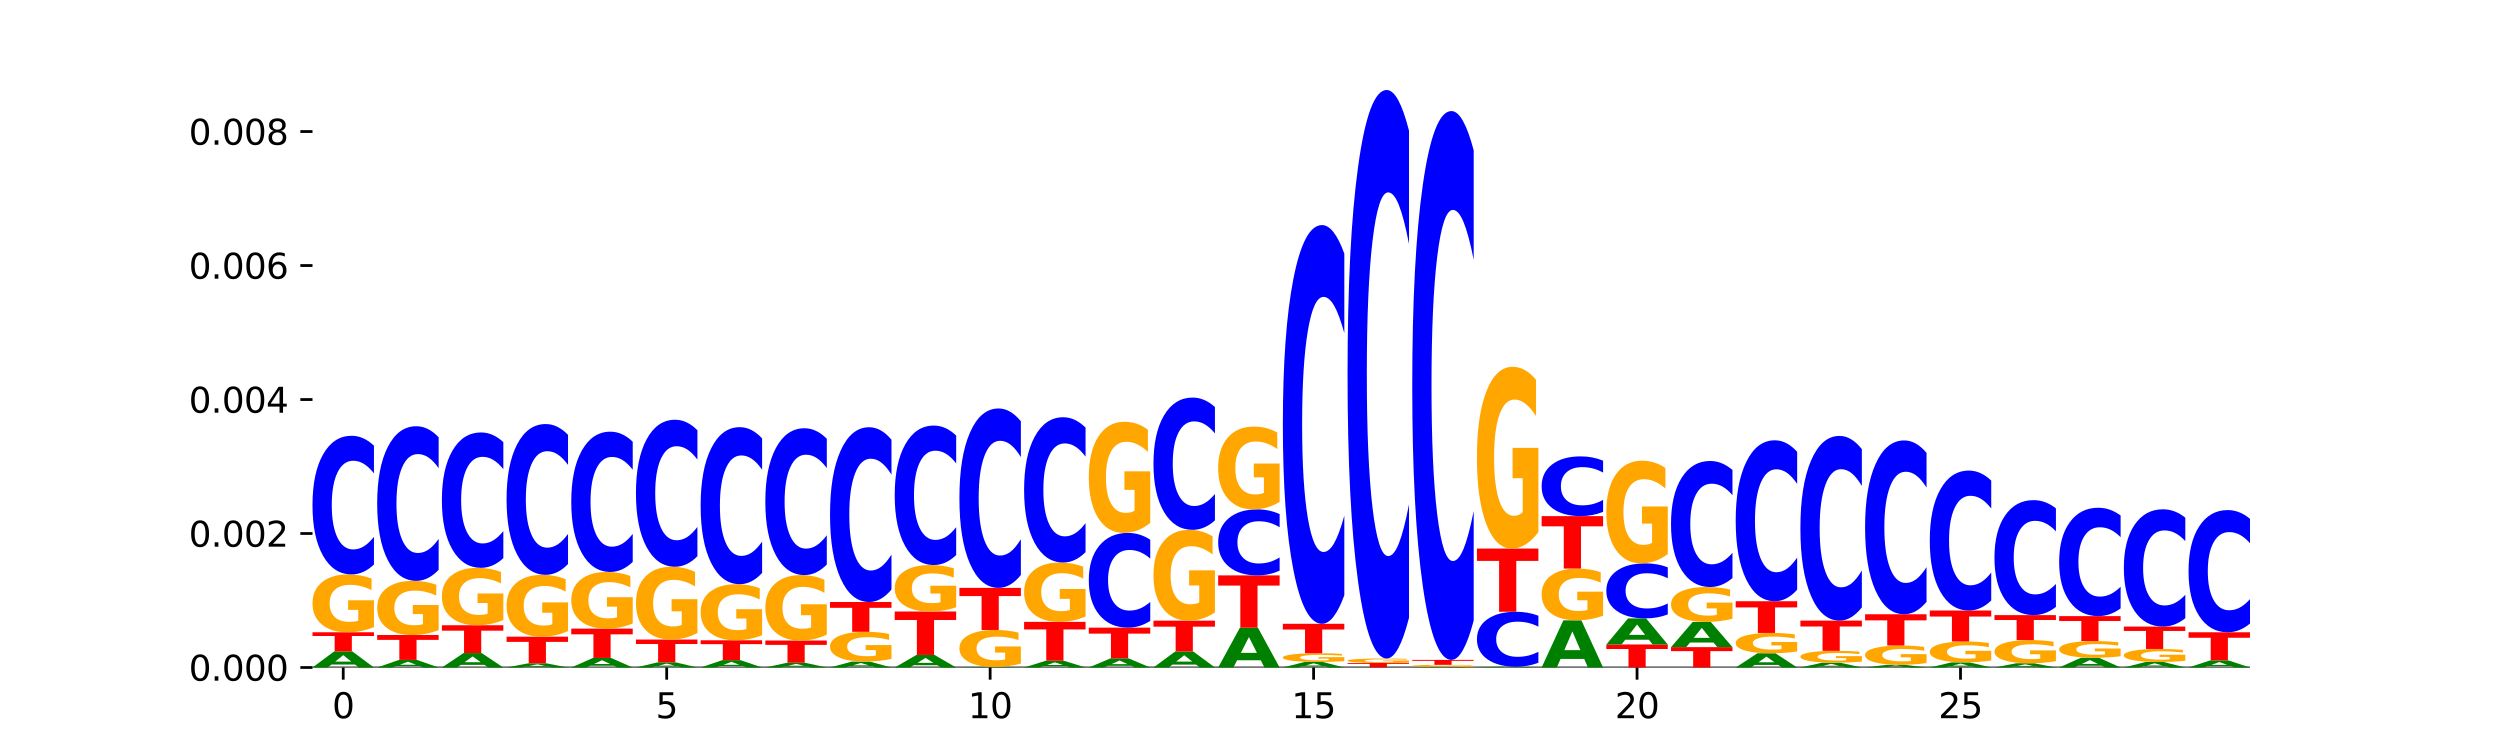<?xml version="1.0" encoding="utf-8" standalone="no"?>
<!DOCTYPE svg PUBLIC "-//W3C//DTD SVG 1.1//EN"
  "http://www.w3.org/Graphics/SVG/1.1/DTD/svg11.dtd">
<svg xmlns:xlink="http://www.w3.org/1999/xlink" width="720pt" height="216pt" viewBox="0 0 720 216" xmlns="http://www.w3.org/2000/svg" version="1.1">
 <defs>
  <style type="text/css">*{stroke-linejoin: round; stroke-linecap: butt}</style>
 </defs>
 <g id="figure_1">
  <g id="patch_1">
   <path d="M 0 216 
L 720 216 
L 720 0 
L 0 0 
z
" style="fill: #ffffff"/>
  </g>
  <g id="axes_1">
   <g id="patch_2">
    <path d="M 90 192.24 
L 648 192.24 
L 648 25.92 
L 90 25.92 
z
" style="fill: #ffffff"/>
   </g>
   <g id="line2d_1">
    <path d="M 90 192.24 
L 648 192.24 
" clip-path="url(#p013844930c)" style="fill: none; stroke: #000000; stroke-width: 0.5; stroke-linecap: square"/>
   </g>
   <g id="patch_3">
    <path d="M 102.26 191.394 
L 95.454 191.394 
L 94.379 192.24 
L 90 192.24 
L 96.253 187.595 
L 101.446 187.595 
L 107.699 192.24 
L 103.324 192.24 
L 102.26 191.394 
z
M 96.539 190.532 
L 101.164 190.532 
L 98.855 188.684 
L 96.539 190.532 
z
" clip-path="url(#p013844930c)" style="fill: #008000"/>
   </g>
   <g id="patch_4">
    <path d="M 90 182.102 
L 107.699 182.102 
L 107.699 183.173 
L 101.332 183.173 
L 101.332 187.595 
L 96.38 187.595 
L 96.38 183.173 
L 90 183.173 
L 90 182.102 
z
" clip-path="url(#p013844930c)" style="fill: #ff0000"/>
   </g>
   <g id="patch_5">
    <path d="M 107.699 180.594 
Q 105.914 181.348 103.995 181.727 
Q 102.075 182.102 100.028 182.102 
Q 95.403 182.102 92.701 179.858 
Q 90 177.613 90 173.774 
Q 90 169.891 92.749 167.663 
Q 95.502 165.435 100.29 165.435 
Q 102.134 165.435 103.824 165.738 
Q 105.518 166.038 107.017 166.63 
L 107.017 169.953 
Q 105.47 169.192 103.939 168.816 
Q 102.408 168.438 100.869 168.438 
Q 98.021 168.438 96.478 169.822 
Q 94.935 171.202 94.935 173.774 
Q 94.935 176.322 96.422 177.713 
Q 97.91 179.1 100.647 179.1 
Q 101.392 179.1 102.031 179.021 
Q 102.67 178.938 103.177 178.766 
L 103.177 175.647 
L 100.262 175.647 
L 100.262 172.869 
L 107.699 172.869 
L 107.699 180.594 
z
" clip-path="url(#p013844930c)" style="fill: #ffa600"/>
   </g>
   <g id="patch_6">
    <path d="M 107.699 162.573 
Q 106.219 163.992 104.618 164.71 
Q 103.017 165.435 101.273 165.435 
Q 96.074 165.435 93.037 160.057 
Q 90 154.679 90 145.482 
Q 90 136.252 93.037 130.882 
Q 96.074 125.504 101.273 125.504 
Q 103.017 125.504 104.618 126.23 
Q 106.219 126.947 107.699 128.366 
L 107.699 136.326 
Q 106.206 134.445 104.756 133.571 
Q 103.307 132.697 101.706 132.697 
Q 98.834 132.697 97.189 136.103 
Q 95.548 139.502 95.548 145.482 
Q 95.548 151.438 97.189 154.844 
Q 98.834 158.243 101.706 158.243 
Q 103.307 158.243 104.756 157.368 
Q 106.206 156.486 107.699 154.605 
L 107.699 162.573 
z
" clip-path="url(#p013844930c)" style="fill: #0000ff"/>
   </g>
   <g id="patch_7">
    <path d="M 120.892 191.842 
L 114.085 191.842 
L 113.01 192.24 
L 108.631 192.24 
L 114.884 190.058 
L 120.077 190.058 
L 126.331 192.24 
L 121.955 192.24 
L 120.892 191.842 
z
M 115.17 191.437 
L 119.795 191.437 
L 117.486 190.569 
L 115.17 191.437 
z
" clip-path="url(#p013844930c)" style="fill: #008000"/>
   </g>
   <g id="patch_8">
    <path d="M 108.631 182.883 
L 126.331 182.883 
L 126.331 184.282 
L 119.963 184.282 
L 119.963 190.058 
L 115.011 190.058 
L 115.011 184.282 
L 108.631 184.282 
L 108.631 182.883 
z
" clip-path="url(#p013844930c)" style="fill: #ff0000"/>
   </g>
   <g id="patch_9">
    <path d="M 126.331 181.472 
Q 124.546 182.178 122.626 182.532 
Q 120.706 182.883 118.659 182.883 
Q 114.034 182.883 111.332 180.783 
Q 108.631 178.682 108.631 175.09 
Q 108.631 171.456 111.38 169.371 
Q 114.133 167.287 118.921 167.287 
Q 120.765 167.287 122.455 167.57 
Q 124.149 167.851 125.648 168.405 
L 125.648 171.514 
Q 124.101 170.802 122.57 170.451 
Q 121.039 170.096 119.5 170.096 
Q 116.652 170.096 115.109 171.391 
Q 113.566 172.683 113.566 175.09 
Q 113.566 177.474 115.053 178.776 
Q 116.541 180.074 119.278 180.074 
Q 120.023 180.074 120.662 180 
Q 121.301 179.923 121.808 179.761 
L 121.808 176.843 
L 118.893 176.843 
L 118.893 174.243 
L 126.331 174.243 
L 126.331 181.472 
z
" clip-path="url(#p013844930c)" style="fill: #ffa600"/>
   </g>
   <g id="patch_10">
    <path d="M 126.331 164.095 
Q 124.85 165.677 123.249 166.477 
Q 121.648 167.287 119.905 167.287 
Q 114.705 167.287 111.668 161.289 
Q 108.631 155.291 108.631 145.034 
Q 108.631 134.741 111.668 128.752 
Q 114.705 122.754 119.905 122.754 
Q 121.648 122.754 123.249 123.564 
Q 124.85 124.364 126.331 125.946 
L 126.331 134.823 
Q 124.837 132.726 123.387 131.751 
Q 121.938 130.776 120.337 130.776 
Q 117.465 130.776 115.82 134.575 
Q 114.179 138.365 114.179 145.034 
Q 114.179 151.676 115.82 155.475 
Q 117.465 159.265 120.337 159.265 
Q 121.938 159.265 123.387 158.29 
Q 124.837 157.306 126.331 155.209 
L 126.331 164.095 
z
" clip-path="url(#p013844930c)" style="fill: #0000ff"/>
   </g>
   <g id="patch_11">
    <path d="M 139.523 191.482 
L 132.716 191.482 
L 131.641 192.24 
L 127.262 192.24 
L 133.515 188.076 
L 138.708 188.076 
L 144.962 192.24 
L 140.586 192.24 
L 139.523 191.482 
z
M 133.801 190.709 
L 138.426 190.709 
L 136.117 189.053 
L 133.801 190.709 
z
" clip-path="url(#p013844930c)" style="fill: #008000"/>
   </g>
   <g id="patch_12">
    <path d="M 127.262 180.072 
L 144.962 180.072 
L 144.962 181.633 
L 138.594 181.633 
L 138.594 188.076 
L 133.642 188.076 
L 133.642 181.633 
L 127.262 181.633 
L 127.262 180.072 
z
" clip-path="url(#p013844930c)" style="fill: #ff0000"/>
   </g>
   <g id="patch_13">
    <path d="M 144.962 178.576 
Q 143.177 179.324 141.257 179.7 
Q 139.337 180.072 137.29 180.072 
Q 132.665 180.072 129.963 177.845 
Q 127.262 175.619 127.262 171.81 
Q 127.262 167.958 130.011 165.748 
Q 132.764 163.538 137.552 163.538 
Q 139.396 163.538 141.086 163.839 
Q 142.78 164.136 144.279 164.724 
L 144.279 168.019 
Q 142.732 167.265 141.201 166.892 
Q 139.67 166.517 138.131 166.517 
Q 135.283 166.517 133.74 167.89 
Q 132.197 169.259 132.197 171.81 
Q 132.197 174.338 133.684 175.718 
Q 135.172 177.094 137.909 177.094 
Q 138.655 177.094 139.293 177.016 
Q 139.932 176.934 140.44 176.763 
L 140.44 173.668 
L 137.524 173.668 
L 137.524 170.912 
L 144.962 170.912 
L 144.962 178.576 
z
" clip-path="url(#p013844930c)" style="fill: #ffa600"/>
   </g>
   <g id="patch_14">
    <path d="M 144.962 160.743 
Q 143.481 162.129 141.88 162.83 
Q 140.279 163.538 138.536 163.538 
Q 133.336 163.538 130.299 158.287 
Q 127.262 153.035 127.262 144.055 
Q 127.262 135.042 130.299 129.798 
Q 133.336 124.547 138.536 124.547 
Q 140.279 124.547 141.88 125.256 
Q 143.481 125.956 144.962 127.342 
L 144.962 135.114 
Q 143.468 133.278 142.018 132.424 
Q 140.569 131.57 138.968 131.57 
Q 136.096 131.57 134.451 134.897 
Q 132.81 138.215 132.81 144.055 
Q 132.81 149.87 134.451 153.196 
Q 136.096 156.515 138.968 156.515 
Q 140.569 156.515 142.018 155.661 
Q 143.468 154.799 144.962 152.963 
L 144.962 160.743 
z
" clip-path="url(#p013844930c)" style="fill: #0000ff"/>
   </g>
   <g id="patch_15">
    <path d="M 158.154 192.02 
L 151.347 192.02 
L 150.272 192.24 
L 145.893 192.24 
L 152.146 191.033 
L 157.339 191.033 
L 163.593 192.24 
L 159.218 192.24 
L 158.154 192.02 
z
M 152.432 191.796 
L 157.057 191.796 
L 154.748 191.316 
L 152.432 191.796 
z
" clip-path="url(#p013844930c)" style="fill: #008000"/>
   </g>
   <g id="patch_16">
    <path d="M 145.893 183.365 
L 163.593 183.365 
L 163.593 184.861 
L 157.225 184.861 
L 157.225 191.033 
L 152.273 191.033 
L 152.273 184.861 
L 145.893 184.861 
L 145.893 183.365 
z
" clip-path="url(#p013844930c)" style="fill: #ff0000"/>
   </g>
   <g id="patch_17">
    <path d="M 163.593 181.754 
Q 161.808 182.559 159.888 182.964 
Q 157.968 183.365 155.921 183.365 
Q 151.296 183.365 148.594 180.966 
Q 145.893 178.567 145.893 174.464 
Q 145.893 170.313 148.642 167.933 
Q 151.395 165.552 156.183 165.552 
Q 158.027 165.552 159.717 165.876 
Q 161.411 166.196 162.91 166.829 
L 162.91 170.38 
Q 161.363 169.566 159.832 169.165 
Q 158.301 168.761 156.762 168.761 
Q 153.914 168.761 152.371 170.24 
Q 150.828 171.715 150.828 174.464 
Q 150.828 177.187 152.315 178.674 
Q 153.803 180.157 156.54 180.157 
Q 157.286 180.157 157.924 180.072 
Q 158.563 179.984 159.071 179.8 
L 159.071 176.466 
L 156.155 176.466 
L 156.155 173.496 
L 163.593 173.496 
L 163.593 181.754 
z
" clip-path="url(#p013844930c)" style="fill: #ffa600"/>
   </g>
   <g id="patch_18">
    <path d="M 163.593 162.439 
Q 162.112 163.982 160.511 164.762 
Q 158.91 165.552 157.167 165.552 
Q 151.967 165.552 148.93 159.703 
Q 145.893 153.854 145.893 143.852 
Q 145.893 133.814 148.93 127.974 
Q 151.967 122.125 157.167 122.125 
Q 158.91 122.125 160.511 122.915 
Q 162.112 123.695 163.593 125.238 
L 163.593 133.895 
Q 162.099 131.849 160.649 130.898 
Q 159.2 129.948 157.599 129.948 
Q 154.727 129.948 153.082 133.652 
Q 151.441 137.348 151.441 143.852 
Q 151.441 150.329 153.082 154.034 
Q 154.727 157.73 157.599 157.73 
Q 159.2 157.73 160.649 156.779 
Q 162.099 155.819 163.593 153.773 
L 163.593 162.439 
z
" clip-path="url(#p013844930c)" style="fill: #0000ff"/>
   </g>
   <g id="patch_19">
    <path d="M 176.785 191.739 
L 169.978 191.739 
L 168.903 192.24 
L 164.524 192.24 
L 170.777 189.489 
L 175.97 189.489 
L 182.224 192.24 
L 177.849 192.24 
L 176.785 191.739 
z
M 171.063 191.228 
L 175.688 191.228 
L 173.379 190.134 
L 171.063 191.228 
z
" clip-path="url(#p013844930c)" style="fill: #008000"/>
   </g>
   <g id="patch_20">
    <path d="M 164.524 181.041 
L 182.224 181.041 
L 182.224 182.689 
L 175.856 182.689 
L 175.856 189.489 
L 170.904 189.489 
L 170.904 182.689 
L 164.524 182.689 
L 164.524 181.041 
z
" clip-path="url(#p013844930c)" style="fill: #ff0000"/>
   </g>
   <g id="patch_21">
    <path d="M 182.224 179.565 
Q 180.439 180.303 178.519 180.674 
Q 176.599 181.041 174.552 181.041 
Q 169.927 181.041 167.226 178.843 
Q 164.524 176.645 164.524 172.887 
Q 164.524 169.084 167.273 166.903 
Q 170.026 164.722 174.814 164.722 
Q 176.658 164.722 178.348 165.018 
Q 180.042 165.312 181.541 165.891 
L 181.541 169.145 
Q 179.994 168.4 178.463 168.032 
Q 176.932 167.661 175.393 167.661 
Q 172.545 167.661 171.002 169.016 
Q 169.459 170.368 169.459 172.887 
Q 169.459 175.381 170.946 176.743 
Q 172.434 178.102 175.171 178.102 
Q 175.917 178.102 176.555 178.024 
Q 177.194 177.943 177.702 177.775 
L 177.702 174.721 
L 174.786 174.721 
L 174.786 172 
L 182.224 172 
L 182.224 179.565 
z
" clip-path="url(#p013844930c)" style="fill: #ffa600"/>
   </g>
   <g id="patch_22">
    <path d="M 182.224 161.826 
Q 180.743 163.261 179.142 163.987 
Q 177.541 164.722 175.798 164.722 
Q 170.598 164.722 167.561 159.281 
Q 164.524 153.84 164.524 144.535 
Q 164.524 135.197 167.561 129.764 
Q 170.598 124.323 175.798 124.323 
Q 177.541 124.323 179.142 125.058 
Q 180.743 125.784 182.224 127.219 
L 182.224 135.272 
Q 180.73 133.369 179.28 132.485 
Q 177.831 131.6 176.23 131.6 
Q 173.358 131.6 171.713 135.047 
Q 170.072 138.485 170.072 144.535 
Q 170.072 150.56 171.713 154.007 
Q 173.358 157.445 176.23 157.445 
Q 177.831 157.445 179.28 156.56 
Q 180.73 155.667 182.224 153.765 
L 182.224 161.826 
z
" clip-path="url(#p013844930c)" style="fill: #0000ff"/>
   </g>
   <g id="patch_23">
    <path d="M 195.416 191.969 
L 188.609 191.969 
L 187.534 192.24 
L 183.155 192.24 
L 189.409 190.752 
L 194.601 190.752 
L 200.855 192.24 
L 196.48 192.24 
L 195.416 191.969 
z
M 189.694 191.693 
L 194.319 191.693 
L 192.01 191.101 
L 189.694 191.693 
z
" clip-path="url(#p013844930c)" style="fill: #008000"/>
   </g>
   <g id="patch_24">
    <path d="M 183.155 184.191 
L 200.855 184.191 
L 200.855 185.47 
L 194.487 185.47 
L 194.487 190.752 
L 189.535 190.752 
L 189.535 185.47 
L 183.155 185.47 
L 183.155 184.191 
z
" clip-path="url(#p013844930c)" style="fill: #ff0000"/>
   </g>
   <g id="patch_25">
    <path d="M 200.855 182.294 
Q 199.07 183.242 197.15 183.719 
Q 195.23 184.191 193.183 184.191 
Q 188.558 184.191 185.857 181.367 
Q 183.155 178.543 183.155 173.713 
Q 183.155 168.827 185.904 166.025 
Q 188.657 163.223 193.445 163.223 
Q 195.289 163.223 196.979 163.604 
Q 198.673 163.981 200.172 164.726 
L 200.172 168.905 
Q 198.625 167.948 197.094 167.476 
Q 195.563 167 194.024 167 
Q 191.176 167 189.633 168.741 
Q 188.09 170.478 188.09 173.713 
Q 188.09 176.918 189.577 178.668 
Q 191.065 180.414 193.802 180.414 
Q 194.548 180.414 195.186 180.314 
Q 195.825 180.21 196.333 179.994 
L 196.333 176.069 
L 193.417 176.069 
L 193.417 172.574 
L 200.855 172.574 
L 200.855 182.294 
z
" clip-path="url(#p013844930c)" style="fill: #ffa600"/>
   </g>
   <g id="patch_26">
    <path d="M 200.855 160.188 
Q 199.374 161.692 197.773 162.453 
Q 196.172 163.223 194.429 163.223 
Q 189.229 163.223 186.192 157.521 
Q 183.155 151.819 183.155 142.068 
Q 183.155 132.282 186.192 126.589 
Q 189.229 120.887 194.429 120.887 
Q 196.172 120.887 197.773 121.657 
Q 199.374 122.418 200.855 123.922 
L 200.855 132.361 
Q 199.361 130.367 197.912 129.44 
Q 196.462 128.513 194.861 128.513 
Q 191.989 128.513 190.344 132.125 
Q 188.703 135.728 188.703 142.068 
Q 188.703 148.382 190.344 151.994 
Q 191.989 155.597 194.861 155.597 
Q 196.462 155.597 197.912 154.67 
Q 199.361 153.734 200.855 151.74 
L 200.855 160.188 
z
" clip-path="url(#p013844930c)" style="fill: #0000ff"/>
   </g>
   <g id="patch_27">
    <path d="M 214.047 191.853 
L 207.24 191.853 
L 206.165 192.24 
L 201.786 192.24 
L 208.04 190.116 
L 213.233 190.116 
L 219.486 192.24 
L 215.111 192.24 
L 214.047 191.853 
z
M 208.325 191.459 
L 212.95 191.459 
L 210.641 190.614 
L 208.325 191.459 
z
" clip-path="url(#p013844930c)" style="fill: #008000"/>
   </g>
   <g id="patch_28">
    <path d="M 201.786 184.401 
L 219.486 184.401 
L 219.486 185.515 
L 213.118 185.515 
L 213.118 190.116 
L 208.166 190.116 
L 208.166 185.515 
L 201.786 185.515 
L 201.786 184.401 
z
" clip-path="url(#p013844930c)" style="fill: #ff0000"/>
   </g>
   <g id="patch_29">
    <path d="M 219.486 182.939 
Q 217.701 183.67 215.781 184.037 
Q 213.861 184.401 211.814 184.401 
Q 207.189 184.401 204.488 182.225 
Q 201.786 180.049 201.786 176.328 
Q 201.786 172.564 204.535 170.405 
Q 207.288 168.246 212.076 168.246 
Q 213.921 168.246 215.61 168.539 
Q 217.304 168.83 218.804 169.404 
L 218.804 172.624 
Q 217.257 171.886 215.725 171.523 
Q 214.194 171.156 212.655 171.156 
Q 209.807 171.156 208.264 172.497 
Q 206.721 173.835 206.721 176.328 
Q 206.721 178.798 208.208 180.146 
Q 209.696 181.491 212.433 181.491 
Q 213.179 181.491 213.817 181.414 
Q 214.456 181.334 214.964 181.167 
L 214.964 178.144 
L 212.048 178.144 
L 212.048 175.45 
L 219.486 175.45 
L 219.486 182.939 
z
" clip-path="url(#p013844930c)" style="fill: #ffa600"/>
   </g>
   <g id="patch_30">
    <path d="M 219.486 165.004 
Q 218.005 166.611 216.404 167.424 
Q 214.803 168.246 213.06 168.246 
Q 207.86 168.246 204.823 162.155 
Q 201.786 156.064 201.786 145.648 
Q 201.786 135.195 204.823 129.113 
Q 207.86 123.023 213.06 123.023 
Q 214.803 123.023 216.404 123.845 
Q 218.005 124.657 219.486 126.264 
L 219.486 135.279 
Q 217.992 133.149 216.543 132.159 
Q 215.093 131.169 213.492 131.169 
Q 210.62 131.169 208.975 135.027 
Q 207.334 138.875 207.334 145.648 
Q 207.334 152.393 208.975 156.251 
Q 210.62 160.1 213.492 160.1 
Q 215.093 160.1 216.543 159.109 
Q 217.992 158.11 219.486 155.98 
L 219.486 165.004 
z
" clip-path="url(#p013844930c)" style="fill: #0000ff"/>
   </g>
   <g id="patch_31">
    <path d="M 232.678 191.991 
L 225.871 191.991 
L 224.796 192.24 
L 220.417 192.24 
L 226.671 190.874 
L 231.864 190.874 
L 238.117 192.24 
L 233.742 192.24 
L 232.678 191.991 
z
M 226.957 191.738 
L 231.581 191.738 
L 229.273 191.194 
L 226.957 191.738 
z
" clip-path="url(#p013844930c)" style="fill: #008000"/>
   </g>
   <g id="patch_32">
    <path d="M 220.417 184.474 
L 238.117 184.474 
L 238.117 185.722 
L 231.749 185.722 
L 231.749 190.874 
L 226.797 190.874 
L 226.797 185.722 
L 220.417 185.722 
L 220.417 184.474 
z
" clip-path="url(#p013844930c)" style="fill: #ff0000"/>
   </g>
   <g id="patch_33">
    <path d="M 238.117 182.768 
Q 236.332 183.621 234.412 184.049 
Q 232.492 184.474 230.445 184.474 
Q 225.82 184.474 223.119 181.935 
Q 220.417 179.395 220.417 175.052 
Q 220.417 170.659 223.166 168.139 
Q 225.919 165.619 230.707 165.619 
Q 232.552 165.619 234.241 165.962 
Q 235.935 166.301 237.435 166.971 
L 237.435 170.729 
Q 235.888 169.868 234.356 169.444 
Q 232.825 169.015 231.286 169.015 
Q 228.438 169.015 226.895 170.581 
Q 225.352 172.143 225.352 175.052 
Q 225.352 177.935 226.839 179.508 
Q 228.327 181.078 231.064 181.078 
Q 231.81 181.078 232.448 180.988 
Q 233.087 180.895 233.595 180.7 
L 233.595 177.171 
L 230.679 177.171 
L 230.679 174.028 
L 238.117 174.028 
L 238.117 182.768 
z
" clip-path="url(#p013844930c)" style="fill: #ffa600"/>
   </g>
   <g id="patch_34">
    <path d="M 238.117 162.588 
Q 236.636 164.091 235.035 164.851 
Q 233.434 165.619 231.691 165.619 
Q 226.491 165.619 223.454 159.925 
Q 220.417 154.23 220.417 144.491 
Q 220.417 134.718 223.454 129.032 
Q 226.491 123.338 231.691 123.338 
Q 233.434 123.338 235.035 124.106 
Q 236.636 124.866 238.117 126.368 
L 238.117 134.797 
Q 236.623 132.805 235.174 131.879 
Q 233.724 130.954 232.123 130.954 
Q 229.252 130.954 227.606 134.561 
Q 225.965 138.159 225.965 144.491 
Q 225.965 150.797 227.606 154.405 
Q 229.252 158.003 232.123 158.003 
Q 233.724 158.003 235.174 157.077 
Q 236.623 156.143 238.117 154.151 
L 238.117 162.588 
z
" clip-path="url(#p013844930c)" style="fill: #0000ff"/>
   </g>
   <g id="patch_35">
    <path d="M 251.309 191.93 
L 244.502 191.93 
L 243.427 192.24 
L 239.048 192.24 
L 245.302 190.536 
L 250.495 190.536 
L 256.748 192.24 
L 252.373 192.24 
L 251.309 191.93 
z
M 245.588 191.613 
L 250.212 191.613 
L 247.904 190.936 
L 245.588 191.613 
z
" clip-path="url(#p013844930c)" style="fill: #008000"/>
   </g>
   <g id="patch_36">
    <path d="M 256.748 189.76 
Q 254.963 190.148 253.043 190.343 
Q 251.123 190.536 249.076 190.536 
Q 244.451 190.536 241.75 189.381 
Q 239.048 188.226 239.048 186.251 
Q 239.048 184.253 241.797 183.106 
Q 244.55 181.96 249.338 181.96 
Q 251.183 181.96 252.872 182.116 
Q 254.566 182.27 256.066 182.575 
L 256.066 184.285 
Q 254.519 183.893 252.987 183.7 
Q 251.456 183.505 249.917 183.505 
Q 247.069 183.505 245.526 184.217 
Q 243.983 184.928 243.983 186.251 
Q 243.983 187.562 245.471 188.278 
Q 246.958 188.992 249.695 188.992 
Q 250.441 188.992 251.079 188.951 
Q 251.718 188.908 252.226 188.82 
L 252.226 187.215 
L 249.31 187.215 
L 249.31 185.785 
L 256.748 185.785 
L 256.748 189.76 
z
" clip-path="url(#p013844930c)" style="fill: #ffa600"/>
   </g>
   <g id="patch_37">
    <path d="M 239.048 173.378 
L 256.748 173.378 
L 256.748 175.052 
L 250.38 175.052 
L 250.38 181.96 
L 245.428 181.96 
L 245.428 175.052 
L 239.048 175.052 
L 239.048 173.378 
z
" clip-path="url(#p013844930c)" style="fill: #ff0000"/>
   </g>
   <g id="patch_38">
    <path d="M 256.748 169.77 
Q 255.267 171.559 253.666 172.463 
Q 252.066 173.378 250.322 173.378 
Q 245.122 173.378 242.085 166.599 
Q 239.048 159.82 239.048 148.226 
Q 239.048 136.592 242.085 129.823 
Q 245.122 123.043 250.322 123.043 
Q 252.066 123.043 253.666 123.958 
Q 255.267 124.863 256.748 126.651 
L 256.748 136.685 
Q 255.254 134.314 253.805 133.212 
Q 252.355 132.11 250.754 132.11 
Q 247.883 132.11 246.237 136.404 
Q 244.596 140.688 244.596 148.226 
Q 244.596 155.734 246.237 160.028 
Q 247.883 164.312 250.754 164.312 
Q 252.355 164.312 253.805 163.209 
Q 255.254 162.097 256.748 159.726 
L 256.748 169.77 
z
" clip-path="url(#p013844930c)" style="fill: #0000ff"/>
   </g>
   <g id="patch_39">
    <path d="M 269.94 191.581 
L 263.133 191.581 
L 262.058 192.24 
L 257.679 192.24 
L 263.933 188.625 
L 269.126 188.625 
L 275.379 192.24 
L 271.004 192.24 
L 269.94 191.581 
z
M 264.219 190.91 
L 268.843 190.91 
L 266.535 189.472 
L 264.219 190.91 
z
" clip-path="url(#p013844930c)" style="fill: #008000"/>
   </g>
   <g id="patch_40">
    <path d="M 257.679 176.116 
L 275.379 176.116 
L 275.379 178.556 
L 269.011 178.556 
L 269.011 188.625 
L 264.06 188.625 
L 264.06 178.556 
L 257.679 178.556 
L 257.679 176.116 
z
" clip-path="url(#p013844930c)" style="fill: #ff0000"/>
   </g>
   <g id="patch_41">
    <path d="M 275.379 174.905 
Q 273.594 175.511 271.674 175.815 
Q 269.754 176.116 267.707 176.116 
Q 263.082 176.116 260.381 174.313 
Q 257.679 172.51 257.679 169.426 
Q 257.679 166.307 260.428 164.518 
Q 263.181 162.728 267.969 162.728 
Q 269.814 162.728 271.503 162.972 
Q 273.197 163.212 274.697 163.688 
L 274.697 166.357 
Q 273.15 165.745 271.619 165.444 
Q 270.087 165.14 268.548 165.14 
Q 265.7 165.14 264.157 166.252 
Q 262.614 167.361 262.614 169.426 
Q 262.614 171.473 264.102 172.59 
Q 265.589 173.705 268.326 173.705 
Q 269.072 173.705 269.711 173.641 
Q 270.349 173.575 270.857 173.437 
L 270.857 170.931 
L 267.941 170.931 
L 267.941 168.699 
L 275.379 168.699 
L 275.379 174.905 
z
" clip-path="url(#p013844930c)" style="fill: #ffa600"/>
   </g>
   <g id="patch_42">
    <path d="M 275.379 159.849 
Q 273.898 161.276 272.297 161.998 
Q 270.697 162.728 268.953 162.728 
Q 263.753 162.728 260.716 157.319 
Q 257.679 151.91 257.679 142.66 
Q 257.679 133.376 260.716 127.975 
Q 263.753 122.566 268.953 122.566 
Q 270.697 122.566 272.297 123.296 
Q 273.898 124.018 275.379 125.445 
L 275.379 133.451 
Q 273.885 131.559 272.436 130.68 
Q 270.986 129.8 269.385 129.8 
Q 266.514 129.8 264.868 133.227 
Q 263.227 136.645 263.227 142.66 
Q 263.227 148.649 264.868 152.076 
Q 266.514 155.494 269.385 155.494 
Q 270.986 155.494 272.436 154.614 
Q 273.885 153.727 275.379 151.835 
L 275.379 159.849 
z
" clip-path="url(#p013844930c)" style="fill: #0000ff"/>
   </g>
   <g id="patch_43">
    <path d="M 288.571 192.211 
L 281.764 192.211 
L 280.689 192.24 
L 276.311 192.24 
L 282.564 192.08 
L 287.757 192.08 
L 294.01 192.24 
L 289.635 192.24 
L 288.571 192.211 
z
M 282.85 192.181 
L 287.474 192.181 
L 285.166 192.118 
L 282.85 192.181 
z
" clip-path="url(#p013844930c)" style="fill: #008000"/>
   </g>
   <g id="patch_44">
    <path d="M 294.01 191.117 
Q 292.225 191.599 290.305 191.841 
Q 288.385 192.08 286.338 192.08 
Q 281.713 192.08 279.012 190.646 
Q 276.311 189.212 276.311 186.76 
Q 276.311 184.279 279.059 182.856 
Q 281.812 181.433 286.6 181.433 
Q 288.445 181.433 290.135 181.626 
Q 291.828 181.818 293.328 182.196 
L 293.328 184.318 
Q 291.781 183.832 290.25 183.593 
Q 288.718 183.351 287.179 183.351 
Q 284.331 183.351 282.788 184.235 
Q 281.245 185.117 281.245 186.76 
Q 281.245 188.387 282.733 189.276 
Q 284.22 190.163 286.957 190.163 
Q 287.703 190.163 288.342 190.112 
Q 288.98 190.059 289.488 189.949 
L 289.488 187.956 
L 286.572 187.956 
L 286.572 186.181 
L 294.01 186.181 
L 294.01 191.117 
z
" clip-path="url(#p013844930c)" style="fill: #ffa600"/>
   </g>
   <g id="patch_45">
    <path d="M 276.311 169.309 
L 294.01 169.309 
L 294.01 171.673 
L 287.642 171.673 
L 287.642 181.433 
L 282.691 181.433 
L 282.691 171.673 
L 276.311 171.673 
L 276.311 169.309 
z
" clip-path="url(#p013844930c)" style="fill: #ff0000"/>
   </g>
   <g id="patch_46">
    <path d="M 294.01 165.605 
Q 292.529 167.441 290.929 168.37 
Q 289.328 169.309 287.584 169.309 
Q 282.384 169.309 279.347 162.35 
Q 276.311 155.391 276.311 143.49 
Q 276.311 131.546 279.347 124.598 
Q 282.384 117.639 287.584 117.639 
Q 289.328 117.639 290.929 118.578 
Q 292.529 119.507 294.01 121.343 
L 294.01 131.642 
Q 292.516 129.209 291.067 128.078 
Q 289.617 126.946 288.017 126.946 
Q 285.145 126.946 283.499 131.354 
Q 281.858 135.752 281.858 143.49 
Q 281.858 151.196 283.499 155.604 
Q 285.145 160.002 288.017 160.002 
Q 289.617 160.002 291.067 158.87 
Q 292.516 157.728 294.01 155.295 
L 294.01 165.605 
z
" clip-path="url(#p013844930c)" style="fill: #0000ff"/>
   </g>
   <g id="patch_47">
    <path d="M 307.202 191.885 
L 300.395 191.885 
L 299.32 192.24 
L 294.942 192.24 
L 301.195 190.29 
L 306.388 190.29 
L 312.641 192.24 
L 308.266 192.24 
L 307.202 191.885 
z
M 301.481 191.523 
L 306.106 191.523 
L 303.797 190.747 
L 301.481 191.523 
z
" clip-path="url(#p013844930c)" style="fill: #008000"/>
   </g>
   <g id="patch_48">
    <path d="M 294.942 179.1 
L 312.641 179.1 
L 312.641 181.282 
L 306.273 181.282 
L 306.273 190.29 
L 301.322 190.29 
L 301.322 181.282 
L 294.942 181.282 
L 294.942 179.1 
z
" clip-path="url(#p013844930c)" style="fill: #ff0000"/>
   </g>
   <g id="patch_49">
    <path d="M 312.641 177.553 
Q 310.856 178.326 308.936 178.715 
Q 307.016 179.1 304.969 179.1 
Q 300.344 179.1 297.643 176.797 
Q 294.942 174.495 294.942 170.559 
Q 294.942 166.576 297.691 164.291 
Q 300.443 162.007 305.231 162.007 
Q 307.076 162.007 308.766 162.318 
Q 310.459 162.625 311.959 163.232 
L 311.959 166.639 
Q 310.412 165.859 308.881 165.474 
Q 307.349 165.086 305.81 165.086 
Q 302.962 165.086 301.419 166.505 
Q 299.876 167.921 299.876 170.559 
Q 299.876 173.171 301.364 174.598 
Q 302.851 176.021 305.588 176.021 
Q 306.334 176.021 306.973 175.94 
Q 307.611 175.855 308.119 175.678 
L 308.119 172.479 
L 305.203 172.479 
L 305.203 169.63 
L 312.641 169.63 
L 312.641 177.553 
z
" clip-path="url(#p013844930c)" style="fill: #ffa600"/>
   </g>
   <g id="patch_50">
    <path d="M 312.641 159.008 
Q 311.161 160.494 309.56 161.246 
Q 307.959 162.007 306.215 162.007 
Q 301.015 162.007 297.978 156.371 
Q 294.942 150.736 294.942 141.099 
Q 294.942 131.427 297.978 125.8 
Q 301.015 120.165 306.215 120.165 
Q 307.959 120.165 309.56 120.925 
Q 311.161 121.677 312.641 123.164 
L 312.641 131.505 
Q 311.147 129.534 309.698 128.618 
Q 308.249 127.702 306.648 127.702 
Q 303.776 127.702 302.13 131.271 
Q 300.489 134.832 300.489 141.099 
Q 300.489 147.339 302.13 150.909 
Q 303.776 154.47 306.648 154.47 
Q 308.249 154.47 309.698 153.554 
Q 311.147 152.629 312.641 150.658 
L 312.641 159.008 
z
" clip-path="url(#p013844930c)" style="fill: #0000ff"/>
   </g>
   <g id="patch_51">
    <path d="M 325.833 191.76 
L 319.026 191.76 
L 317.951 192.24 
L 313.573 192.24 
L 319.826 189.607 
L 325.019 189.607 
L 331.272 192.24 
L 326.897 192.24 
L 325.833 191.76 
z
M 320.112 191.272 
L 324.737 191.272 
L 322.428 190.224 
L 320.112 191.272 
z
" clip-path="url(#p013844930c)" style="fill: #008000"/>
   </g>
   <g id="patch_52">
    <path d="M 313.573 180.761 
L 331.272 180.761 
L 331.272 182.487 
L 324.904 182.487 
L 324.904 189.607 
L 319.953 189.607 
L 319.953 182.487 
L 313.573 182.487 
L 313.573 180.761 
z
" clip-path="url(#p013844930c)" style="fill: #ff0000"/>
   </g>
   <g id="patch_53">
    <path d="M 331.272 178.806 
Q 329.792 179.775 328.191 180.266 
Q 326.59 180.761 324.846 180.761 
Q 319.646 180.761 316.609 177.087 
Q 313.573 173.413 313.573 167.129 
Q 313.573 160.822 316.609 157.154 
Q 319.646 153.479 324.846 153.479 
Q 326.59 153.479 328.191 153.975 
Q 329.792 154.465 331.272 155.435 
L 331.272 160.873 
Q 329.778 159.588 328.329 158.991 
Q 326.88 158.393 325.279 158.393 
Q 322.407 158.393 320.761 160.721 
Q 319.12 163.043 319.12 167.129 
Q 319.12 171.198 320.761 173.525 
Q 322.407 175.847 325.279 175.847 
Q 326.88 175.847 328.329 175.25 
Q 329.778 174.647 331.272 173.362 
L 331.272 178.806 
z
" clip-path="url(#p013844930c)" style="fill: #0000ff"/>
   </g>
   <g id="patch_54">
    <path d="M 331.272 150.583 
Q 329.487 152.031 327.567 152.758 
Q 325.647 153.479 323.6 153.479 
Q 318.975 153.479 316.274 149.168 
Q 313.573 144.856 313.573 137.483 
Q 313.573 130.024 316.322 125.746 
Q 319.074 121.467 323.862 121.467 
Q 325.707 121.467 327.397 122.049 
Q 329.09 122.624 330.59 123.762 
L 330.59 130.143 
Q 329.043 128.682 327.512 127.961 
Q 325.981 127.233 324.441 127.233 
Q 321.593 127.233 320.05 129.892 
Q 318.507 132.543 318.507 137.483 
Q 318.507 142.376 319.995 145.048 
Q 321.482 147.713 324.219 147.713 
Q 324.965 147.713 325.604 147.561 
Q 326.242 147.402 326.75 147.071 
L 326.75 141.08 
L 323.835 141.08 
L 323.835 135.744 
L 331.272 135.744 
L 331.272 150.583 
z
" clip-path="url(#p013844930c)" style="fill: #ffa600"/>
   </g>
   <g id="patch_55">
    <path d="M 344.464 191.4 
L 337.657 191.4 
L 336.582 192.24 
L 332.204 192.24 
L 338.457 187.629 
L 343.65 187.629 
L 349.903 192.24 
L 345.528 192.24 
L 344.464 191.4 
z
M 338.743 190.544 
L 343.368 190.544 
L 341.059 188.71 
L 338.743 190.544 
z
" clip-path="url(#p013844930c)" style="fill: #008000"/>
   </g>
   <g id="patch_56">
    <path d="M 332.204 178.749 
L 349.903 178.749 
L 349.903 180.48 
L 343.535 180.48 
L 343.535 187.629 
L 338.584 187.629 
L 338.584 180.48 
L 332.204 180.48 
L 332.204 178.749 
z
" clip-path="url(#p013844930c)" style="fill: #ff0000"/>
   </g>
   <g id="patch_57">
    <path d="M 349.903 176.382 
Q 348.118 177.565 346.198 178.16 
Q 344.278 178.749 342.232 178.749 
Q 337.606 178.749 334.905 175.226 
Q 332.204 171.703 332.204 165.679 
Q 332.204 159.585 334.953 156.089 
Q 337.706 152.593 342.493 152.593 
Q 344.338 152.593 346.028 153.069 
Q 347.721 153.539 349.221 154.468 
L 349.221 159.682 
Q 347.674 158.488 346.143 157.899 
Q 344.612 157.305 343.072 157.305 
Q 340.224 157.305 338.681 159.476 
Q 337.138 161.643 337.138 165.679 
Q 337.138 169.677 338.626 171.86 
Q 340.113 174.037 342.85 174.037 
Q 343.596 174.037 344.235 173.913 
Q 344.873 173.783 345.381 173.513 
L 345.381 168.618 
L 342.466 168.618 
L 342.466 164.258 
L 349.903 164.258 
L 349.903 176.382 
z
" clip-path="url(#p013844930c)" style="fill: #ffa600"/>
   </g>
   <g id="patch_58">
    <path d="M 349.903 149.863 
Q 348.423 151.216 346.822 151.901 
Q 345.221 152.593 343.477 152.593 
Q 338.277 152.593 335.241 147.463 
Q 332.204 142.332 332.204 133.558 
Q 332.204 124.753 335.241 119.631 
Q 338.277 114.5 343.477 114.5 
Q 345.221 114.5 346.822 115.193 
Q 348.423 115.877 349.903 117.231 
L 349.903 124.824 
Q 348.409 123.03 346.96 122.196 
Q 345.511 121.362 343.91 121.362 
Q 341.038 121.362 339.392 124.612 
Q 337.751 127.854 337.751 133.558 
Q 337.751 139.24 339.392 142.49 
Q 341.038 145.732 343.91 145.732 
Q 345.511 145.732 346.96 144.897 
Q 348.409 144.056 349.903 142.261 
L 349.903 149.863 
z
" clip-path="url(#p013844930c)" style="fill: #0000ff"/>
   </g>
   <g id="patch_59">
    <path d="M 363.095 190.153 
L 356.288 190.153 
L 355.213 192.24 
L 350.835 192.24 
L 357.088 180.785 
L 362.281 180.785 
L 368.534 192.24 
L 364.159 192.24 
L 363.095 190.153 
z
M 357.374 188.027 
L 361.999 188.027 
L 359.69 183.47 
L 357.374 188.027 
z
" clip-path="url(#p013844930c)" style="fill: #008000"/>
   </g>
   <g id="patch_60">
    <path d="M 350.835 165.711 
L 368.534 165.711 
L 368.534 168.651 
L 362.167 168.651 
L 362.167 180.785 
L 357.215 180.785 
L 357.215 168.651 
L 350.835 168.651 
L 350.835 165.711 
z
" clip-path="url(#p013844930c)" style="fill: #ff0000"/>
   </g>
   <g id="patch_61">
    <path d="M 368.534 164.348 
Q 367.054 165.024 365.453 165.366 
Q 363.852 165.711 362.108 165.711 
Q 356.908 165.711 353.872 163.151 
Q 350.835 160.59 350.835 156.211 
Q 350.835 151.817 353.872 149.26 
Q 356.908 146.7 362.108 146.7 
Q 363.852 146.7 365.453 147.045 
Q 367.054 147.387 368.534 148.062 
L 368.534 151.852 
Q 367.04 150.957 365.591 150.54 
Q 364.142 150.124 362.541 150.124 
Q 359.669 150.124 358.023 151.746 
Q 356.382 153.364 356.382 156.211 
Q 356.382 159.047 358.023 160.669 
Q 359.669 162.287 362.541 162.287 
Q 364.142 162.287 365.591 161.87 
Q 367.04 161.45 368.534 160.555 
L 368.534 164.348 
z
" clip-path="url(#p013844930c)" style="fill: #0000ff"/>
   </g>
   <g id="patch_62">
    <path d="M 368.534 144.543 
Q 366.749 145.621 364.829 146.163 
Q 362.909 146.7 360.863 146.7 
Q 356.237 146.7 353.536 143.489 
Q 350.835 140.278 350.835 134.787 
Q 350.835 129.232 353.584 126.046 
Q 356.337 122.86 361.124 122.86 
Q 362.969 122.86 364.659 123.293 
Q 366.353 123.722 367.852 124.569 
L 367.852 129.321 
Q 366.305 128.233 364.774 127.696 
Q 363.243 127.154 361.704 127.154 
Q 358.855 127.154 357.312 129.134 
Q 355.769 131.109 355.769 134.787 
Q 355.769 138.431 357.257 140.421 
Q 358.744 142.405 361.481 142.405 
Q 362.227 142.405 362.866 142.292 
Q 363.504 142.174 364.012 141.928 
L 364.012 137.466 
L 361.097 137.466 
L 361.097 133.492 
L 368.534 133.492 
L 368.534 144.543 
z
" clip-path="url(#p013844930c)" style="fill: #ffa600"/>
   </g>
   <g id="patch_63">
    <path d="M 381.726 191.95 
L 374.919 191.95 
L 373.845 192.24 
L 369.466 192.24 
L 375.719 190.649 
L 380.912 190.649 
L 387.165 192.24 
L 382.79 192.24 
L 381.726 191.95 
z
M 376.005 191.655 
L 380.63 191.655 
L 378.321 191.022 
L 376.005 191.655 
z
" clip-path="url(#p013844930c)" style="fill: #008000"/>
   </g>
   <g id="patch_64">
    <path d="M 387.165 190.421 
Q 385.38 190.535 383.46 190.592 
Q 381.54 190.649 379.494 190.649 
Q 374.868 190.649 372.167 190.31 
Q 369.466 189.972 369.466 189.393 
Q 369.466 188.807 372.215 188.472 
Q 374.968 188.136 379.755 188.136 
Q 381.6 188.136 383.29 188.181 
Q 384.984 188.227 386.483 188.316 
L 386.483 188.817 
Q 384.936 188.702 383.405 188.645 
Q 381.874 188.588 380.335 188.588 
Q 377.486 188.588 375.943 188.797 
Q 374.4 189.005 374.4 189.393 
Q 374.4 189.777 375.888 189.987 
Q 377.375 190.196 380.112 190.196 
Q 380.858 190.196 381.497 190.184 
Q 382.135 190.172 382.643 190.146 
L 382.643 189.675 
L 379.728 189.675 
L 379.728 189.256 
L 387.165 189.256 
L 387.165 190.421 
z
" clip-path="url(#p013844930c)" style="fill: #ffa600"/>
   </g>
   <g id="patch_65">
    <path d="M 369.466 179.652 
L 387.165 179.652 
L 387.165 181.306 
L 380.798 181.306 
L 380.798 188.136 
L 375.846 188.136 
L 375.846 181.306 
L 369.466 181.306 
L 369.466 179.652 
z
" clip-path="url(#p013844930c)" style="fill: #ff0000"/>
   </g>
   <g id="patch_66">
    <path d="M 387.165 171.421 
Q 385.685 175.501 384.084 177.564 
Q 382.483 179.652 380.739 179.652 
Q 375.54 179.652 372.503 164.186 
Q 369.466 148.721 369.466 122.273 
Q 369.466 95.73 372.503 80.289 
Q 375.54 64.823 380.739 64.823 
Q 382.483 64.823 384.084 66.91 
Q 385.685 68.974 387.165 73.054 
L 387.165 95.944 
Q 385.671 90.536 384.222 88.021 
Q 382.773 85.507 381.172 85.507 
Q 378.3 85.507 376.654 95.303 
Q 375.013 105.076 375.013 122.273 
Q 375.013 139.399 376.654 149.195 
Q 378.3 158.968 381.172 158.968 
Q 382.773 158.968 384.222 156.453 
Q 385.671 153.915 387.165 148.507 
L 387.165 171.421 
z
" clip-path="url(#p013844930c)" style="fill: #0000ff"/>
   </g>
   <g id="patch_67">
    <path d="M 400.357 192.233 
L 393.55 192.233 
L 392.476 192.24 
L 388.097 192.24 
L 394.35 192.204 
L 399.543 192.204 
L 405.796 192.24 
L 401.421 192.24 
L 400.357 192.233 
z
M 394.636 192.227 
L 399.261 192.227 
L 396.952 192.212 
L 394.636 192.227 
z
" clip-path="url(#p013844930c)" style="fill: #008000"/>
   </g>
   <g id="patch_68">
    <path d="M 388.097 190.942 
L 405.796 190.942 
L 405.796 191.188 
L 399.429 191.188 
L 399.429 192.204 
L 394.477 192.204 
L 394.477 191.188 
L 388.097 191.188 
L 388.097 190.942 
z
" clip-path="url(#p013844930c)" style="fill: #ff0000"/>
   </g>
   <g id="patch_69">
    <path d="M 405.796 190.825 
Q 404.011 190.883 402.091 190.913 
Q 400.172 190.942 398.125 190.942 
Q 393.499 190.942 390.798 190.767 
Q 388.097 190.592 388.097 190.292 
Q 388.097 189.989 390.846 189.815 
Q 393.599 189.641 398.386 189.641 
Q 400.231 189.641 401.921 189.665 
Q 403.615 189.688 405.114 189.735 
L 405.114 189.994 
Q 403.567 189.935 402.036 189.905 
Q 400.505 189.876 398.966 189.876 
Q 396.118 189.876 394.574 189.984 
Q 393.031 190.092 393.031 190.292 
Q 393.031 190.491 394.519 190.6 
Q 396.006 190.708 398.744 190.708 
Q 399.489 190.708 400.128 190.702 
Q 400.767 190.695 401.274 190.682 
L 401.274 190.438 
L 398.359 190.438 
L 398.359 190.222 
L 405.796 190.222 
L 405.796 190.825 
z
" clip-path="url(#p013844930c)" style="fill: #ffa600"/>
   </g>
   <g id="patch_70">
    <path d="M 405.796 177.906 
Q 404.316 183.723 402.715 186.665 
Q 401.114 189.641 399.37 189.641 
Q 394.171 189.641 391.134 167.591 
Q 388.097 145.54 388.097 107.831 
Q 388.097 69.987 391.134 47.97 
Q 394.171 25.92 399.37 25.92 
Q 401.114 25.92 402.715 28.896 
Q 404.316 31.838 405.796 37.655 
L 405.796 70.291 
Q 404.302 62.581 402.853 58.996 
Q 401.404 55.411 399.803 55.411 
Q 396.931 55.411 395.285 69.378 
Q 393.644 83.312 393.644 107.831 
Q 393.644 132.249 395.285 146.217 
Q 396.931 160.151 399.803 160.151 
Q 401.404 160.151 402.853 156.566 
Q 404.302 152.947 405.796 145.236 
L 405.796 177.906 
z
" clip-path="url(#p013844930c)" style="fill: #0000ff"/>
   </g>
   <g id="patch_71">
    <path d="M 418.988 192.214 
L 412.181 192.214 
L 411.107 192.24 
L 406.728 192.24 
L 412.981 192.096 
L 418.174 192.096 
L 424.427 192.24 
L 420.052 192.24 
L 418.988 192.214 
z
M 413.267 192.187 
L 417.892 192.187 
L 415.583 192.13 
L 413.267 192.187 
z
" clip-path="url(#p013844930c)" style="fill: #008000"/>
   </g>
   <g id="patch_72">
    <path d="M 424.427 192.039 
Q 422.642 192.068 420.722 192.082 
Q 418.803 192.096 416.756 192.096 
Q 412.131 192.096 409.429 192.012 
Q 406.728 191.927 406.728 191.783 
Q 406.728 191.637 409.477 191.554 
Q 412.23 191.47 417.018 191.47 
Q 418.862 191.47 420.552 191.481 
Q 422.246 191.493 423.745 191.515 
L 423.745 191.64 
Q 422.198 191.611 420.667 191.597 
Q 419.136 191.583 417.597 191.583 
Q 414.749 191.583 413.206 191.635 
Q 411.662 191.687 411.662 191.783 
Q 411.662 191.879 413.15 191.931 
Q 414.638 191.983 417.375 191.983 
Q 418.12 191.983 418.759 191.98 
Q 419.398 191.977 419.905 191.971 
L 419.905 191.854 
L 416.99 191.854 
L 416.99 191.749 
L 424.427 191.749 
L 424.427 192.039 
z
" clip-path="url(#p013844930c)" style="fill: #ffa600"/>
   </g>
   <g id="patch_73">
    <path d="M 406.728 190.048 
L 424.427 190.048 
L 424.427 190.325 
L 418.06 190.325 
L 418.06 191.47 
L 413.108 191.47 
L 413.108 190.325 
L 406.728 190.325 
L 406.728 190.048 
z
" clip-path="url(#p013844930c)" style="fill: #ff0000"/>
   </g>
   <g id="patch_74">
    <path d="M 424.427 178.718 
Q 422.947 184.334 421.346 187.175 
Q 419.745 190.048 418.001 190.048 
Q 412.802 190.048 409.765 168.76 
Q 406.728 147.471 406.728 111.065 
Q 406.728 74.528 409.765 53.273 
Q 412.802 31.984 418.001 31.984 
Q 419.745 31.984 421.346 34.857 
Q 422.947 37.698 424.427 43.314 
L 424.427 74.822 
Q 422.933 67.378 421.484 63.917 
Q 420.035 60.456 418.434 60.456 
Q 415.562 60.456 413.916 73.941 
Q 412.275 87.393 412.275 111.065 
Q 412.275 134.639 413.916 148.124 
Q 415.562 161.576 418.434 161.576 
Q 420.035 161.576 421.484 158.115 
Q 422.933 154.622 424.427 147.177 
L 424.427 178.718 
z
" clip-path="url(#p013844930c)" style="fill: #0000ff"/>
   </g>
   <g id="patch_75">
    <path d="M 437.619 192.199 
L 430.812 192.199 
L 429.738 192.24 
L 425.359 192.24 
L 431.612 192.016 
L 436.805 192.016 
L 443.058 192.24 
L 438.683 192.24 
L 437.619 192.199 
z
M 431.898 192.158 
L 436.523 192.158 
L 434.214 192.068 
L 431.898 192.158 
z
" clip-path="url(#p013844930c)" style="fill: #008000"/>
   </g>
   <g id="patch_76">
    <path d="M 443.058 190.882 
Q 441.578 191.444 439.977 191.728 
Q 438.376 192.016 436.632 192.016 
Q 431.433 192.016 428.396 189.884 
Q 425.359 187.753 425.359 184.108 
Q 425.359 180.45 428.396 178.321 
Q 431.433 176.19 436.632 176.19 
Q 438.376 176.19 439.977 176.478 
Q 441.578 176.762 443.058 177.324 
L 443.058 180.479 
Q 441.565 179.734 440.115 179.387 
Q 438.666 179.041 437.065 179.041 
Q 434.193 179.041 432.548 180.391 
Q 430.906 181.738 430.906 184.108 
Q 430.906 186.468 432.548 187.818 
Q 434.193 189.165 437.065 189.165 
Q 438.666 189.165 440.115 188.819 
Q 441.565 188.469 443.058 187.724 
L 443.058 190.882 
z
" clip-path="url(#p013844930c)" style="fill: #0000ff"/>
   </g>
   <g id="patch_77">
    <path d="M 425.359 157.988 
L 443.058 157.988 
L 443.058 161.538 
L 436.691 161.538 
L 436.691 176.19 
L 431.739 176.19 
L 431.739 161.538 
L 425.359 161.538 
L 425.359 157.988 
z
" clip-path="url(#p013844930c)" style="fill: #ff0000"/>
   </g>
   <g id="patch_78">
    <path d="M 443.058 153.251 
Q 441.273 155.62 439.354 156.809 
Q 437.434 157.988 435.387 157.988 
Q 430.762 157.988 428.06 150.937 
Q 425.359 143.887 425.359 131.83 
Q 425.359 119.633 428.108 112.636 
Q 430.861 105.64 435.649 105.64 
Q 437.493 105.64 439.183 106.592 
Q 440.877 107.532 442.376 109.392 
L 442.376 119.827 
Q 440.829 117.437 439.298 116.259 
Q 437.767 115.069 436.228 115.069 
Q 433.38 115.069 431.837 119.416 
Q 430.294 123.753 430.294 131.83 
Q 430.294 139.832 431.781 144.201 
Q 433.269 148.558 436.006 148.558 
Q 436.751 148.558 437.39 148.31 
Q 438.029 148.05 438.536 147.509 
L 438.536 137.713 
L 435.621 137.713 
L 435.621 128.986 
L 443.058 128.986 
L 443.058 153.251 
z
" clip-path="url(#p013844930c)" style="fill: #ffa600"/>
   </g>
   <g id="patch_79">
    <path d="M 456.25 189.765 
L 449.443 189.765 
L 448.369 192.24 
L 443.99 192.24 
L 450.243 178.655 
L 455.436 178.655 
L 461.689 192.24 
L 457.314 192.24 
L 456.25 189.765 
z
M 450.529 187.244 
L 455.154 187.244 
L 452.845 181.84 
L 450.529 187.244 
z
" clip-path="url(#p013844930c)" style="fill: #008000"/>
   </g>
   <g id="patch_80">
    <path d="M 461.689 177.306 
Q 459.904 177.98 457.985 178.319 
Q 456.065 178.655 454.018 178.655 
Q 449.393 178.655 446.691 176.647 
Q 443.99 174.639 443.99 171.206 
Q 443.99 167.732 446.739 165.74 
Q 449.492 163.747 454.28 163.747 
Q 456.124 163.747 457.814 164.018 
Q 459.508 164.286 461.007 164.816 
L 461.007 167.787 
Q 459.46 167.107 457.929 166.771 
Q 456.398 166.432 454.859 166.432 
Q 452.011 166.432 450.468 167.67 
Q 448.925 168.905 448.925 171.206 
Q 448.925 173.484 450.412 174.729 
Q 451.9 175.97 454.637 175.97 
Q 455.382 175.97 456.021 175.899 
Q 456.66 175.825 457.167 175.671 
L 457.167 172.881 
L 454.252 172.881 
L 454.252 170.396 
L 461.689 170.396 
L 461.689 177.306 
z
" clip-path="url(#p013844930c)" style="fill: #ffa600"/>
   </g>
   <g id="patch_81">
    <path d="M 443.99 148.642 
L 461.689 148.642 
L 461.689 151.588 
L 455.322 151.588 
L 455.322 163.747 
L 450.37 163.747 
L 450.37 151.588 
L 443.99 151.588 
L 443.99 148.642 
z
" clip-path="url(#p013844930c)" style="fill: #ff0000"/>
   </g>
   <g id="patch_82">
    <path d="M 461.689 147.409 
Q 460.209 148.02 458.608 148.329 
Q 457.007 148.642 455.263 148.642 
Q 450.064 148.642 447.027 146.325 
Q 443.99 144.007 443.99 140.045 
Q 443.99 136.068 447.027 133.754 
Q 450.064 131.437 455.263 131.437 
Q 457.007 131.437 458.608 131.749 
Q 460.209 132.059 461.689 132.67 
L 461.689 136.1 
Q 460.196 135.289 458.746 134.913 
Q 457.297 134.536 455.696 134.536 
Q 452.824 134.536 451.179 136.004 
Q 449.538 137.468 449.538 140.045 
Q 449.538 142.611 451.179 144.078 
Q 452.824 145.543 455.696 145.543 
Q 457.297 145.543 458.746 145.166 
Q 460.196 144.786 461.689 143.975 
L 461.689 147.409 
z
" clip-path="url(#p013844930c)" style="fill: #0000ff"/>
   </g>
   <g id="patch_83">
    <path d="M 462.621 185.612 
L 480.321 185.612 
L 480.321 186.904 
L 473.953 186.904 
L 473.953 192.24 
L 469.001 192.24 
L 469.001 186.904 
L 462.621 186.904 
L 462.621 185.612 
z
" clip-path="url(#p013844930c)" style="fill: #ff0000"/>
   </g>
   <g id="patch_84">
    <path d="M 474.881 184.242 
L 468.075 184.242 
L 467 185.612 
L 462.621 185.612 
L 468.874 178.096 
L 474.067 178.096 
L 480.321 185.612 
L 475.945 185.612 
L 474.881 184.242 
z
M 469.16 182.848 
L 473.785 182.848 
L 471.476 179.858 
L 469.16 182.848 
z
" clip-path="url(#p013844930c)" style="fill: #008000"/>
   </g>
   <g id="patch_85">
    <path d="M 480.321 176.96 
Q 478.84 177.523 477.239 177.808 
Q 475.638 178.096 473.894 178.096 
Q 468.695 178.096 465.658 175.961 
Q 462.621 173.827 462.621 170.177 
Q 462.621 166.514 465.658 164.382 
Q 468.695 162.248 473.894 162.248 
Q 475.638 162.248 477.239 162.536 
Q 478.84 162.821 480.321 163.384 
L 480.321 166.543 
Q 478.827 165.797 477.377 165.45 
Q 475.928 165.103 474.327 165.103 
Q 471.455 165.103 469.81 166.455 
Q 468.169 167.803 468.169 170.177 
Q 468.169 172.54 469.81 173.892 
Q 471.455 175.241 474.327 175.241 
Q 475.928 175.241 477.377 174.894 
Q 478.827 174.544 480.321 173.797 
L 480.321 176.96 
z
" clip-path="url(#p013844930c)" style="fill: #0000ff"/>
   </g>
   <g id="patch_86">
    <path d="M 480.321 159.573 
Q 478.536 160.91 476.616 161.582 
Q 474.696 162.248 472.649 162.248 
Q 468.024 162.248 465.322 158.266 
Q 462.621 154.283 462.621 147.473 
Q 462.621 140.583 465.37 136.631 
Q 468.123 132.679 472.911 132.679 
Q 474.755 132.679 476.445 133.217 
Q 478.139 133.748 479.638 134.799 
L 479.638 140.693 
Q 478.091 139.343 476.56 138.677 
Q 475.029 138.006 473.49 138.006 
Q 470.642 138.006 469.099 140.461 
Q 467.556 142.91 467.556 147.473 
Q 467.556 151.993 469.043 154.46 
Q 470.531 156.922 473.268 156.922 
Q 474.013 156.922 474.652 156.781 
Q 475.291 156.635 475.798 156.329 
L 475.798 150.796 
L 472.883 150.796 
L 472.883 145.866 
L 480.321 145.866 
L 480.321 159.573 
z
" clip-path="url(#p013844930c)" style="fill: #ffa600"/>
   </g>
   <g id="patch_87">
    <path d="M 481.252 186.383 
L 498.952 186.383 
L 498.952 187.525 
L 492.584 187.525 
L 492.584 192.24 
L 487.632 192.24 
L 487.632 187.525 
L 481.252 187.525 
L 481.252 186.383 
z
" clip-path="url(#p013844930c)" style="fill: #ff0000"/>
   </g>
   <g id="patch_88">
    <path d="M 493.513 185.058 
L 486.706 185.058 
L 485.631 186.383 
L 481.252 186.383 
L 487.505 179.11 
L 492.698 179.11 
L 498.952 186.383 
L 494.576 186.383 
L 493.513 185.058 
z
M 487.791 183.708 
L 492.416 183.708 
L 490.107 180.815 
L 487.791 183.708 
z
" clip-path="url(#p013844930c)" style="fill: #008000"/>
   </g>
   <g id="patch_89">
    <path d="M 498.952 178.201 
Q 497.167 178.655 495.247 178.884 
Q 493.327 179.11 491.28 179.11 
Q 486.655 179.11 483.953 177.757 
Q 481.252 176.404 481.252 174.09 
Q 481.252 171.749 484.001 170.406 
Q 486.754 169.064 491.542 169.064 
Q 493.386 169.064 495.076 169.246 
Q 496.77 169.427 498.269 169.784 
L 498.269 171.786 
Q 496.722 171.328 495.191 171.102 
Q 493.66 170.873 492.121 170.873 
Q 489.273 170.873 487.73 171.707 
Q 486.187 172.54 486.187 174.09 
Q 486.187 175.626 487.674 176.464 
Q 489.162 177.3 491.899 177.3 
Q 492.645 177.3 493.283 177.253 
Q 493.922 177.203 494.43 177.099 
L 494.43 175.219 
L 491.514 175.219 
L 491.514 173.544 
L 498.952 173.544 
L 498.952 178.201 
z
" clip-path="url(#p013844930c)" style="fill: #ffa600"/>
   </g>
   <g id="patch_90">
    <path d="M 498.952 166.462 
Q 497.471 167.751 495.87 168.404 
Q 494.269 169.064 492.526 169.064 
Q 487.326 169.064 484.289 164.175 
Q 481.252 159.285 481.252 150.924 
Q 481.252 142.534 484.289 137.652 
Q 487.326 132.763 492.526 132.763 
Q 494.269 132.763 495.87 133.423 
Q 497.471 134.075 498.952 135.365 
L 498.952 142.601 
Q 497.458 140.891 496.008 140.096 
Q 494.559 139.302 492.958 139.302 
Q 490.086 139.302 488.441 142.399 
Q 486.8 145.488 486.8 150.924 
Q 486.8 156.338 488.441 159.435 
Q 490.086 162.525 492.958 162.525 
Q 494.559 162.525 496.008 161.73 
Q 497.458 160.928 498.952 159.218 
L 498.952 166.462 
z
" clip-path="url(#p013844930c)" style="fill: #0000ff"/>
   </g>
   <g id="patch_91">
    <path d="M 512.144 191.494 
L 505.337 191.494 
L 504.262 192.24 
L 499.883 192.24 
L 506.136 188.145 
L 511.329 188.145 
L 517.583 192.24 
L 513.208 192.24 
L 512.144 191.494 
z
M 506.422 190.734 
L 511.047 190.734 
L 508.738 189.105 
L 506.422 190.734 
z
" clip-path="url(#p013844930c)" style="fill: #008000"/>
   </g>
   <g id="patch_92">
    <path d="M 517.583 187.615 
Q 515.798 187.88 513.878 188.013 
Q 511.958 188.145 509.911 188.145 
Q 505.286 188.145 502.584 187.356 
Q 499.883 186.567 499.883 185.218 
Q 499.883 183.853 502.632 183.07 
Q 505.385 182.287 510.173 182.287 
Q 512.017 182.287 513.707 182.393 
Q 515.401 182.499 516.9 182.707 
L 516.9 183.875 
Q 515.353 183.607 513.822 183.475 
Q 512.291 183.342 510.752 183.342 
Q 507.904 183.342 506.361 183.829 
Q 504.818 184.314 504.818 185.218 
Q 504.818 186.113 506.305 186.602 
Q 507.793 187.09 510.53 187.09 
Q 511.276 187.09 511.914 187.062 
Q 512.553 187.033 513.061 186.972 
L 513.061 185.876 
L 510.145 185.876 
L 510.145 184.9 
L 517.583 184.9 
L 517.583 187.615 
z
" clip-path="url(#p013844930c)" style="fill: #ffa600"/>
   </g>
   <g id="patch_93">
    <path d="M 499.883 173.157 
L 517.583 173.157 
L 517.583 174.938 
L 511.215 174.938 
L 511.215 182.287 
L 506.263 182.287 
L 506.263 174.938 
L 499.883 174.938 
L 499.883 173.157 
z
" clip-path="url(#p013844930c)" style="fill: #ff0000"/>
   </g>
   <g id="patch_94">
    <path d="M 517.583 169.834 
Q 516.102 171.481 514.501 172.314 
Q 512.9 173.157 511.157 173.157 
Q 505.957 173.157 502.92 166.914 
Q 499.883 160.671 499.883 149.995 
Q 499.883 139.281 502.92 133.047 
Q 505.957 126.804 511.157 126.804 
Q 512.9 126.804 514.501 127.647 
Q 516.102 128.48 517.583 130.127 
L 517.583 139.367 
Q 516.089 137.184 514.639 136.169 
Q 513.19 135.154 511.589 135.154 
Q 508.717 135.154 507.072 139.108 
Q 505.431 143.053 505.431 149.995 
Q 505.431 156.908 507.072 160.863 
Q 508.717 164.808 511.589 164.808 
Q 513.19 164.808 514.639 163.793 
Q 516.089 162.768 517.583 160.585 
L 517.583 169.834 
z
" clip-path="url(#p013844930c)" style="fill: #0000ff"/>
   </g>
   <g id="patch_95">
    <path d="M 530.775 191.988 
L 523.968 191.988 
L 522.893 192.24 
L 518.514 192.24 
L 524.767 190.857 
L 529.96 190.857 
L 536.214 192.24 
L 531.839 192.24 
L 530.775 191.988 
z
M 525.053 191.731 
L 529.678 191.731 
L 527.369 191.181 
L 525.053 191.731 
z
" clip-path="url(#p013844930c)" style="fill: #008000"/>
   </g>
   <g id="patch_96">
    <path d="M 536.214 190.547 
Q 534.429 190.702 532.509 190.78 
Q 530.589 190.857 528.542 190.857 
Q 523.917 190.857 521.216 190.396 
Q 518.514 189.936 518.514 189.149 
Q 518.514 188.353 521.263 187.896 
Q 524.016 187.44 528.804 187.44 
Q 530.648 187.44 532.338 187.502 
Q 534.032 187.563 535.531 187.684 
L 535.531 188.366 
Q 533.984 188.21 532.453 188.133 
Q 530.922 188.055 529.383 188.055 
Q 526.535 188.055 524.992 188.339 
Q 523.449 188.622 523.449 189.149 
Q 523.449 189.671 524.936 189.957 
Q 526.424 190.241 529.161 190.241 
Q 529.907 190.241 530.545 190.225 
Q 531.184 190.208 531.692 190.173 
L 531.692 189.533 
L 528.776 189.533 
L 528.776 188.963 
L 536.214 188.963 
L 536.214 190.547 
z
" clip-path="url(#p013844930c)" style="fill: #ffa600"/>
   </g>
   <g id="patch_97">
    <path d="M 518.514 178.737 
L 536.214 178.737 
L 536.214 180.435 
L 529.846 180.435 
L 529.846 187.44 
L 524.894 187.44 
L 524.894 180.435 
L 518.514 180.435 
L 518.514 178.737 
z
" clip-path="url(#p013844930c)" style="fill: #ff0000"/>
   </g>
   <g id="patch_98">
    <path d="M 536.214 174.924 
Q 534.733 176.814 533.132 177.77 
Q 531.531 178.737 529.788 178.737 
Q 524.588 178.737 521.551 171.573 
Q 518.514 164.409 518.514 152.157 
Q 518.514 139.86 521.551 132.707 
Q 524.588 125.543 529.788 125.543 
Q 531.531 125.543 533.132 126.51 
Q 534.733 127.466 536.214 129.356 
L 536.214 139.959 
Q 534.72 137.454 533.27 136.289 
Q 531.821 135.124 530.22 135.124 
Q 527.348 135.124 525.703 139.663 
Q 524.062 144.19 524.062 152.157 
Q 524.062 160.09 525.703 164.628 
Q 527.348 169.156 530.22 169.156 
Q 531.821 169.156 533.27 167.991 
Q 534.72 166.815 536.214 164.31 
L 536.214 174.924 
z
" clip-path="url(#p013844930c)" style="fill: #0000ff"/>
   </g>
   <g id="patch_99">
    <path d="M 549.406 192.1 
L 542.599 192.1 
L 541.524 192.24 
L 537.145 192.24 
L 543.399 191.471 
L 548.591 191.471 
L 554.845 192.24 
L 550.47 192.24 
L 549.406 192.1 
z
M 543.684 191.957 
L 548.309 191.957 
L 546 191.651 
L 543.684 191.957 
z
" clip-path="url(#p013844930c)" style="fill: #008000"/>
   </g>
   <g id="patch_100">
    <path d="M 554.845 190.968 
Q 553.06 191.219 551.14 191.346 
Q 549.22 191.471 547.173 191.471 
Q 542.548 191.471 539.847 190.722 
Q 537.145 189.973 537.145 188.693 
Q 537.145 187.398 539.894 186.655 
Q 542.647 185.912 547.435 185.912 
Q 549.279 185.912 550.969 186.013 
Q 552.663 186.113 554.162 186.31 
L 554.162 187.419 
Q 552.615 187.165 551.084 187.04 
Q 549.553 186.913 548.014 186.913 
Q 545.166 186.913 543.623 187.375 
Q 542.08 187.835 542.08 188.693 
Q 542.08 189.543 543.567 190.007 
Q 545.055 190.47 547.792 190.47 
Q 548.538 190.47 549.176 190.443 
Q 549.815 190.416 550.323 190.358 
L 550.323 189.318 
L 547.407 189.318 
L 547.407 188.391 
L 554.845 188.391 
L 554.845 190.968 
z
" clip-path="url(#p013844930c)" style="fill: #ffa600"/>
   </g>
   <g id="patch_101">
    <path d="M 537.145 176.909 
L 554.845 176.909 
L 554.845 178.665 
L 548.477 178.665 
L 548.477 185.912 
L 543.525 185.912 
L 543.525 178.665 
L 537.145 178.665 
L 537.145 176.909 
z
" clip-path="url(#p013844930c)" style="fill: #ff0000"/>
   </g>
   <g id="patch_102">
    <path d="M 554.845 173.32 
Q 553.364 175.099 551.763 175.999 
Q 550.162 176.909 548.419 176.909 
Q 543.219 176.909 540.182 170.166 
Q 537.145 163.424 537.145 151.893 
Q 537.145 140.321 540.182 133.588 
Q 543.219 126.845 548.419 126.845 
Q 550.162 126.845 551.763 127.756 
Q 553.364 128.655 554.845 130.434 
L 554.845 140.414 
Q 553.351 138.056 551.902 136.959 
Q 550.452 135.863 548.851 135.863 
Q 545.979 135.863 544.334 140.134 
Q 542.693 144.395 542.693 151.893 
Q 542.693 159.359 544.334 163.63 
Q 545.979 167.891 548.851 167.891 
Q 550.452 167.891 551.902 166.795 
Q 553.351 165.688 554.845 163.33 
L 554.845 173.32 
z
" clip-path="url(#p013844930c)" style="fill: #0000ff"/>
   </g>
   <g id="patch_103">
    <path d="M 568.037 191.971 
L 561.23 191.971 
L 560.155 192.24 
L 555.776 192.24 
L 562.03 190.763 
L 567.223 190.763 
L 573.476 192.24 
L 569.101 192.24 
L 568.037 191.971 
z
M 562.315 191.697 
L 566.94 191.697 
L 564.631 191.109 
L 562.315 191.697 
z
" clip-path="url(#p013844930c)" style="fill: #008000"/>
   </g>
   <g id="patch_104">
    <path d="M 573.476 190.219 
Q 571.691 190.491 569.771 190.627 
Q 567.851 190.763 565.804 190.763 
Q 561.179 190.763 558.478 189.954 
Q 555.776 189.145 555.776 187.762 
Q 555.776 186.363 558.525 185.56 
Q 561.278 184.757 566.066 184.757 
Q 567.91 184.757 569.6 184.866 
Q 571.294 184.974 572.794 185.188 
L 572.794 186.385 
Q 571.246 186.111 569.715 185.976 
Q 568.184 185.839 566.645 185.839 
Q 563.797 185.839 562.254 186.338 
Q 560.711 186.835 560.711 187.762 
Q 560.711 188.68 562.198 189.181 
Q 563.686 189.681 566.423 189.681 
Q 567.169 189.681 567.807 189.652 
Q 568.446 189.623 568.954 189.561 
L 568.954 188.437 
L 566.038 188.437 
L 566.038 187.436 
L 573.476 187.436 
L 573.476 190.219 
z
" clip-path="url(#p013844930c)" style="fill: #ffa600"/>
   </g>
   <g id="patch_105">
    <path d="M 555.776 175.829 
L 573.476 175.829 
L 573.476 177.57 
L 567.108 177.57 
L 567.108 184.757 
L 562.156 184.757 
L 562.156 177.57 
L 555.776 177.57 
L 555.776 175.829 
z
" clip-path="url(#p013844930c)" style="fill: #ff0000"/>
   </g>
   <g id="patch_106">
    <path d="M 573.476 172.94 
Q 571.995 174.372 570.394 175.097 
Q 568.793 175.829 567.05 175.829 
Q 561.85 175.829 558.813 170.401 
Q 555.776 164.974 555.776 155.692 
Q 555.776 146.376 558.813 140.957 
Q 561.85 135.529 567.05 135.529 
Q 568.793 135.529 570.394 136.262 
Q 571.995 136.986 573.476 138.418 
L 573.476 146.451 
Q 571.982 144.553 570.533 143.671 
Q 569.083 142.788 567.482 142.788 
Q 564.61 142.788 562.965 146.226 
Q 561.324 149.656 561.324 155.692 
Q 561.324 161.702 562.965 165.14 
Q 564.61 168.57 567.482 168.57 
Q 569.083 168.57 570.533 167.688 
Q 571.982 166.797 573.476 164.899 
L 573.476 172.94 
z
" clip-path="url(#p013844930c)" style="fill: #0000ff"/>
   </g>
   <g id="patch_107">
    <path d="M 586.668 192.019 
L 579.861 192.019 
L 578.786 192.24 
L 574.407 192.24 
L 580.661 191.027 
L 585.854 191.027 
L 592.107 192.24 
L 587.732 192.24 
L 586.668 192.019 
z
M 580.946 191.794 
L 585.571 191.794 
L 583.263 191.312 
L 580.946 191.794 
z
" clip-path="url(#p013844930c)" style="fill: #008000"/>
   </g>
   <g id="patch_108">
    <path d="M 592.107 190.423 
Q 590.322 190.725 588.402 190.877 
Q 586.482 191.027 584.435 191.027 
Q 579.81 191.027 577.109 190.127 
Q 574.407 189.227 574.407 187.687 
Q 574.407 186.129 577.156 185.236 
Q 579.909 184.343 584.697 184.343 
Q 586.542 184.343 588.231 184.464 
Q 589.925 184.584 591.425 184.822 
L 591.425 186.154 
Q 589.878 185.849 588.346 185.699 
Q 586.815 185.547 585.276 185.547 
Q 582.428 185.547 580.885 186.102 
Q 579.342 186.656 579.342 187.687 
Q 579.342 188.709 580.829 189.267 
Q 582.317 189.823 585.054 189.823 
Q 585.8 189.823 586.438 189.792 
Q 587.077 189.758 587.585 189.689 
L 587.585 188.438 
L 584.669 188.438 
L 584.669 187.324 
L 592.107 187.324 
L 592.107 190.423 
z
" clip-path="url(#p013844930c)" style="fill: #ffa600"/>
   </g>
   <g id="patch_109">
    <path d="M 574.407 177.156 
L 592.107 177.156 
L 592.107 178.558 
L 585.739 178.558 
L 585.739 184.343 
L 580.787 184.343 
L 580.787 178.558 
L 574.407 178.558 
L 574.407 177.156 
z
" clip-path="url(#p013844930c)" style="fill: #ff0000"/>
   </g>
   <g id="patch_110">
    <path d="M 592.107 174.782 
Q 590.626 175.959 589.025 176.554 
Q 587.424 177.156 585.681 177.156 
Q 580.481 177.156 577.444 172.696 
Q 574.407 168.236 574.407 160.608 
Q 574.407 152.953 577.444 148.499 
Q 580.481 144.039 585.681 144.039 
Q 587.424 144.039 589.025 144.641 
Q 590.626 145.236 592.107 146.413 
L 592.107 153.014 
Q 590.613 151.455 589.164 150.73 
Q 587.714 150.004 586.113 150.004 
Q 583.241 150.004 581.596 152.83 
Q 579.955 155.648 579.955 160.608 
Q 579.955 165.547 581.596 168.372 
Q 583.241 171.191 586.113 171.191 
Q 587.714 171.191 589.164 170.466 
Q 590.613 169.734 592.107 168.174 
L 592.107 174.782 
z
" clip-path="url(#p013844930c)" style="fill: #0000ff"/>
   </g>
   <g id="patch_111">
    <path d="M 605.299 191.729 
L 598.492 191.729 
L 597.417 192.24 
L 593.038 192.24 
L 599.292 189.436 
L 604.485 189.436 
L 610.738 192.24 
L 606.363 192.24 
L 605.299 191.729 
z
M 599.578 191.209 
L 604.202 191.209 
L 601.894 190.094 
L 599.578 191.209 
z
" clip-path="url(#p013844930c)" style="fill: #008000"/>
   </g>
   <g id="patch_112">
    <path d="M 610.738 189.002 
Q 608.953 189.219 607.033 189.328 
Q 605.113 189.436 603.066 189.436 
Q 598.441 189.436 595.74 188.789 
Q 593.038 188.142 593.038 187.035 
Q 593.038 185.915 595.787 185.272 
Q 598.54 184.63 603.328 184.63 
Q 605.173 184.63 606.862 184.717 
Q 608.556 184.803 610.056 184.974 
L 610.056 185.932 
Q 608.509 185.713 606.977 185.605 
Q 605.446 185.496 603.907 185.496 
Q 601.059 185.496 599.516 185.895 
Q 597.973 186.293 597.973 187.035 
Q 597.973 187.769 599.461 188.17 
Q 600.948 188.571 603.685 188.571 
Q 604.431 188.571 605.069 188.548 
Q 605.708 188.524 606.216 188.474 
L 606.216 187.575 
L 603.3 187.575 
L 603.3 186.773 
L 610.738 186.773 
L 610.738 189.002 
z
" clip-path="url(#p013844930c)" style="fill: #ffa600"/>
   </g>
   <g id="patch_113">
    <path d="M 593.038 177.444 
L 610.738 177.444 
L 610.738 178.845 
L 604.37 178.845 
L 604.37 184.63 
L 599.418 184.63 
L 599.418 178.845 
L 593.038 178.845 
L 593.038 177.444 
z
" clip-path="url(#p013844930c)" style="fill: #ff0000"/>
   </g>
   <g id="patch_114">
    <path d="M 610.738 175.207 
Q 609.257 176.316 607.656 176.877 
Q 606.055 177.444 604.312 177.444 
Q 599.112 177.444 596.075 173.24 
Q 593.038 169.036 593.038 161.847 
Q 593.038 154.633 596.075 150.435 
Q 599.112 146.232 604.312 146.232 
Q 606.055 146.232 607.656 146.799 
Q 609.257 147.36 610.738 148.469 
L 610.738 154.691 
Q 609.244 153.221 607.795 152.537 
Q 606.345 151.854 604.744 151.854 
Q 601.873 151.854 600.227 154.517 
Q 598.586 157.173 598.586 161.847 
Q 598.586 166.502 600.227 169.165 
Q 601.873 171.822 604.744 171.822 
Q 606.345 171.822 607.795 171.138 
Q 609.244 170.448 610.738 168.978 
L 610.738 175.207 
z
" clip-path="url(#p013844930c)" style="fill: #0000ff"/>
   </g>
   <g id="patch_115">
    <path d="M 623.93 191.951 
L 617.123 191.951 
L 616.048 192.24 
L 611.669 192.24 
L 617.923 190.653 
L 623.116 190.653 
L 629.369 192.24 
L 624.994 192.24 
L 623.93 191.951 
z
M 618.209 191.656 
L 622.833 191.656 
L 620.525 191.025 
L 618.209 191.656 
z
" clip-path="url(#p013844930c)" style="fill: #008000"/>
   </g>
   <g id="patch_116">
    <path d="M 629.369 190.313 
Q 627.584 190.483 625.664 190.569 
Q 623.744 190.653 621.697 190.653 
Q 617.072 190.653 614.371 190.147 
Q 611.669 189.642 611.669 188.777 
Q 611.669 187.903 614.418 187.401 
Q 617.171 186.899 621.959 186.899 
Q 623.804 186.899 625.493 186.967 
Q 627.187 187.035 628.687 187.168 
L 628.687 187.916 
Q 627.14 187.745 625.608 187.661 
Q 624.077 187.575 622.538 187.575 
Q 619.69 187.575 618.147 187.887 
Q 616.604 188.198 616.604 188.777 
Q 616.604 189.351 618.092 189.664 
Q 619.579 189.977 622.316 189.977 
Q 623.062 189.977 623.701 189.959 
Q 624.339 189.94 624.847 189.902 
L 624.847 189.199 
L 621.931 189.199 
L 621.931 188.573 
L 629.369 188.573 
L 629.369 190.313 
z
" clip-path="url(#p013844930c)" style="fill: #ffa600"/>
   </g>
   <g id="patch_117">
    <path d="M 611.669 180.458 
L 629.369 180.458 
L 629.369 181.714 
L 623.001 181.714 
L 623.001 186.899 
L 618.05 186.899 
L 618.05 181.714 
L 611.669 181.714 
L 611.669 180.458 
z
" clip-path="url(#p013844930c)" style="fill: #ff0000"/>
   </g>
   <g id="patch_118">
    <path d="M 629.369 178.036 
Q 627.888 179.237 626.287 179.844 
Q 624.687 180.458 622.943 180.458 
Q 617.743 180.458 614.706 175.908 
Q 611.669 171.358 611.669 163.577 
Q 611.669 155.769 614.706 151.226 
Q 617.743 146.676 622.943 146.676 
Q 624.687 146.676 626.287 147.29 
Q 627.888 147.897 629.369 149.098 
L 629.369 155.832 
Q 627.875 154.241 626.426 153.501 
Q 624.976 152.761 623.375 152.761 
Q 620.504 152.761 618.858 155.643 
Q 617.217 158.518 617.217 163.577 
Q 617.217 168.616 618.858 171.498 
Q 620.504 174.373 623.375 174.373 
Q 624.976 174.373 626.426 173.633 
Q 627.875 172.886 629.369 171.295 
L 629.369 178.036 
z
" clip-path="url(#p013844930c)" style="fill: #0000ff"/>
   </g>
   <g id="patch_119">
    <path d="M 642.561 191.866 
L 635.754 191.866 
L 634.679 192.24 
L 630.301 192.24 
L 636.554 190.187 
L 641.747 190.187 
L 648 192.24 
L 643.625 192.24 
L 642.561 191.866 
z
M 636.84 191.485 
L 641.464 191.485 
L 639.156 190.668 
L 636.84 191.485 
z
" clip-path="url(#p013844930c)" style="fill: #008000"/>
   </g>
   <g id="patch_120">
    <path d="M 630.301 182.096 
L 648 182.096 
L 648 183.674 
L 641.632 183.674 
L 641.632 190.187 
L 636.681 190.187 
L 636.681 183.674 
L 630.301 183.674 
L 630.301 182.096 
z
" clip-path="url(#p013844930c)" style="fill: #ff0000"/>
   </g>
   <g id="patch_121">
    <path d="M 648 179.573 
Q 646.519 180.824 644.919 181.456 
Q 643.318 182.096 641.574 182.096 
Q 636.374 182.096 633.337 177.356 
Q 630.301 172.616 630.301 164.511 
Q 630.301 156.376 633.337 151.643 
Q 636.374 146.904 641.574 146.904 
Q 643.318 146.904 644.919 147.543 
Q 646.519 148.176 648 149.426 
L 648 156.441 
Q 646.506 154.784 645.057 154.013 
Q 643.607 153.243 642.007 153.243 
Q 639.135 153.243 637.489 156.245 
Q 635.848 159.24 635.848 164.511 
Q 635.848 169.759 637.489 172.762 
Q 639.135 175.757 642.007 175.757 
Q 643.607 175.757 645.057 174.986 
Q 646.506 174.208 648 172.551 
L 648 179.573 
z
" clip-path="url(#p013844930c)" style="fill: #0000ff"/>
   </g>
   <g id="patch_122">
    <path d="M 648 192.3 
Q 646.215 192.27 644.295 192.255 
Q 642.375 192.24 640.328 192.24 
Q 635.703 192.24 633.002 192.329 
Q 630.301 192.418 630.301 192.571 
Q 630.301 192.726 633.049 192.814 
Q 635.802 192.903 640.59 192.903 
Q 642.435 192.903 644.125 192.891 
Q 645.818 192.879 647.318 192.855 
L 647.318 192.723 
Q 645.771 192.753 644.24 192.768 
Q 642.708 192.783 641.169 192.783 
Q 638.321 192.783 636.778 192.728 
Q 635.235 192.673 635.235 192.571 
Q 635.235 192.47 636.723 192.415 
Q 638.21 192.359 640.947 192.359 
Q 641.693 192.359 642.332 192.363 
Q 642.97 192.366 643.478 192.373 
L 643.478 192.497 
L 640.562 192.497 
L 640.562 192.607 
L 648 192.607 
L 648 192.3 
z
" clip-path="url(#p013844930c)" style="fill: #ffa600"/>
   </g>
   <g id="matplotlib.axis_1">
    <g id="xtick_1">
     <g id="line2d_2">
      <defs>
       <path id="m36baa81092" d="M 0 0 
L 0 3.5 
" style="stroke: #000000; stroke-width: 0.8"/>
      </defs>
      <g>
       <use xlink:href="#m36baa81092" x="98.85" y="192.24" style="stroke: #000000; stroke-width: 0.8"/>
      </g>
     </g>
     <g id="text_1">
      <!-- 0 -->
      <g transform="translate(95.668 206.838) scale(0.1 -0.1)">
       <defs>
        <path id="DejaVuSans-30" d="M 2034 4250 
Q 1547 4250 1301 3770 
Q 1056 3291 1056 2328 
Q 1056 1369 1301 889 
Q 1547 409 2034 409 
Q 2525 409 2770 889 
Q 3016 1369 3016 2328 
Q 3016 3291 2770 3770 
Q 2525 4250 2034 4250 
z
M 2034 4750 
Q 2819 4750 3233 4129 
Q 3647 3509 3647 2328 
Q 3647 1150 3233 529 
Q 2819 -91 2034 -91 
Q 1250 -91 836 529 
Q 422 1150 422 2328 
Q 422 3509 836 4129 
Q 1250 4750 2034 4750 
z
" transform="scale(0.016)"/>
       </defs>
       <use xlink:href="#DejaVuSans-30"/>
      </g>
     </g>
    </g>
    <g id="xtick_2">
     <g id="line2d_3">
      <g>
       <use xlink:href="#m36baa81092" x="192.005" y="192.24" style="stroke: #000000; stroke-width: 0.8"/>
      </g>
     </g>
     <g id="text_2">
      <!-- 5 -->
      <g transform="translate(188.824 206.838) scale(0.1 -0.1)">
       <defs>
        <path id="DejaVuSans-35" d="M 691 4666 
L 3169 4666 
L 3169 4134 
L 1269 4134 
L 1269 2991 
Q 1406 3038 1543 3061 
Q 1681 3084 1819 3084 
Q 2600 3084 3056 2656 
Q 3513 2228 3513 1497 
Q 3513 744 3044 326 
Q 2575 -91 1722 -91 
Q 1428 -91 1123 -41 
Q 819 9 494 109 
L 494 744 
Q 775 591 1075 516 
Q 1375 441 1709 441 
Q 2250 441 2565 725 
Q 2881 1009 2881 1497 
Q 2881 1984 2565 2268 
Q 2250 2553 1709 2553 
Q 1456 2553 1204 2497 
Q 953 2441 691 2322 
L 691 4666 
z
" transform="scale(0.016)"/>
       </defs>
       <use xlink:href="#DejaVuSans-35"/>
      </g>
     </g>
    </g>
    <g id="xtick_3">
     <g id="line2d_4">
      <g>
       <use xlink:href="#m36baa81092" x="285.16" y="192.24" style="stroke: #000000; stroke-width: 0.8"/>
      </g>
     </g>
     <g id="text_3">
      <!-- 10 -->
      <g transform="translate(278.798 206.838) scale(0.1 -0.1)">
       <defs>
        <path id="DejaVuSans-31" d="M 794 531 
L 1825 531 
L 1825 4091 
L 703 3866 
L 703 4441 
L 1819 4666 
L 2450 4666 
L 2450 531 
L 3481 531 
L 3481 0 
L 794 0 
L 794 531 
z
" transform="scale(0.016)"/>
       </defs>
       <use xlink:href="#DejaVuSans-31"/>
       <use xlink:href="#DejaVuSans-30" x="63.623"/>
      </g>
     </g>
    </g>
    <g id="xtick_4">
     <g id="line2d_5">
      <g>
       <use xlink:href="#m36baa81092" x="378.316" y="192.24" style="stroke: #000000; stroke-width: 0.8"/>
      </g>
     </g>
     <g id="text_4">
      <!-- 15 -->
      <g transform="translate(371.953 206.838) scale(0.1 -0.1)">
       <use xlink:href="#DejaVuSans-31"/>
       <use xlink:href="#DejaVuSans-35" x="63.623"/>
      </g>
     </g>
    </g>
    <g id="xtick_5">
     <g id="line2d_6">
      <g>
       <use xlink:href="#m36baa81092" x="471.471" y="192.24" style="stroke: #000000; stroke-width: 0.8"/>
      </g>
     </g>
     <g id="text_5">
      <!-- 20 -->
      <g transform="translate(465.108 206.838) scale(0.1 -0.1)">
       <defs>
        <path id="DejaVuSans-32" d="M 1228 531 
L 3431 531 
L 3431 0 
L 469 0 
L 469 531 
Q 828 903 1448 1529 
Q 2069 2156 2228 2338 
Q 2531 2678 2651 2914 
Q 2772 3150 2772 3378 
Q 2772 3750 2511 3984 
Q 2250 4219 1831 4219 
Q 1534 4219 1204 4116 
Q 875 4013 500 3803 
L 500 4441 
Q 881 4594 1212 4672 
Q 1544 4750 1819 4750 
Q 2544 4750 2975 4387 
Q 3406 4025 3406 3419 
Q 3406 3131 3298 2873 
Q 3191 2616 2906 2266 
Q 2828 2175 2409 1742 
Q 1991 1309 1228 531 
z
" transform="scale(0.016)"/>
       </defs>
       <use xlink:href="#DejaVuSans-32"/>
       <use xlink:href="#DejaVuSans-30" x="63.623"/>
      </g>
     </g>
    </g>
    <g id="xtick_6">
     <g id="line2d_7">
      <g>
       <use xlink:href="#m36baa81092" x="564.626" y="192.24" style="stroke: #000000; stroke-width: 0.8"/>
      </g>
     </g>
     <g id="text_6">
      <!-- 25 -->
      <g transform="translate(558.264 206.838) scale(0.1 -0.1)">
       <use xlink:href="#DejaVuSans-32"/>
       <use xlink:href="#DejaVuSans-35" x="63.623"/>
      </g>
     </g>
    </g>
   </g>
   <g id="matplotlib.axis_2">
    <g id="ytick_1">
     <g id="line2d_8">
      <defs>
       <path id="m83552384f3" d="M 0 0 
L -3.5 0 
" style="stroke: #000000; stroke-width: 0.8"/>
      </defs>
      <g>
       <use xlink:href="#m83552384f3" x="90" y="192.24" style="stroke: #000000; stroke-width: 0.8"/>
      </g>
     </g>
     <g id="text_7">
      <!-- 0.000 -->
      <g transform="translate(54.372 196.039) scale(0.1 -0.1)">
       <defs>
        <path id="DejaVuSans-2e" d="M 684 794 
L 1344 794 
L 1344 0 
L 684 0 
L 684 794 
z
" transform="scale(0.016)"/>
       </defs>
       <use xlink:href="#DejaVuSans-30"/>
       <use xlink:href="#DejaVuSans-2e" x="63.623"/>
       <use xlink:href="#DejaVuSans-30" x="95.41"/>
       <use xlink:href="#DejaVuSans-30" x="159.033"/>
       <use xlink:href="#DejaVuSans-30" x="222.656"/>
      </g>
     </g>
    </g>
    <g id="ytick_2">
     <g id="line2d_9">
      <g>
       <use xlink:href="#m83552384f3" x="90" y="153.649" style="stroke: #000000; stroke-width: 0.8"/>
      </g>
     </g>
     <g id="text_8">
      <!-- 0.002 -->
      <g transform="translate(54.372 157.449) scale(0.1 -0.1)">
       <use xlink:href="#DejaVuSans-30"/>
       <use xlink:href="#DejaVuSans-2e" x="63.623"/>
       <use xlink:href="#DejaVuSans-30" x="95.41"/>
       <use xlink:href="#DejaVuSans-30" x="159.033"/>
       <use xlink:href="#DejaVuSans-32" x="222.656"/>
      </g>
     </g>
    </g>
    <g id="ytick_3">
     <g id="line2d_10">
      <g>
       <use xlink:href="#m83552384f3" x="90" y="115.059" style="stroke: #000000; stroke-width: 0.8"/>
      </g>
     </g>
     <g id="text_9">
      <!-- 0.004 -->
      <g transform="translate(54.372 118.858) scale(0.1 -0.1)">
       <defs>
        <path id="DejaVuSans-34" d="M 2419 4116 
L 825 1625 
L 2419 1625 
L 2419 4116 
z
M 2253 4666 
L 3047 4666 
L 3047 1625 
L 3713 1625 
L 3713 1100 
L 3047 1100 
L 3047 0 
L 2419 0 
L 2419 1100 
L 313 1100 
L 313 1709 
L 2253 4666 
z
" transform="scale(0.016)"/>
       </defs>
       <use xlink:href="#DejaVuSans-30"/>
       <use xlink:href="#DejaVuSans-2e" x="63.623"/>
       <use xlink:href="#DejaVuSans-30" x="95.41"/>
       <use xlink:href="#DejaVuSans-30" x="159.033"/>
       <use xlink:href="#DejaVuSans-34" x="222.656"/>
      </g>
     </g>
    </g>
    <g id="ytick_4">
     <g id="line2d_11">
      <g>
       <use xlink:href="#m83552384f3" x="90" y="76.468" style="stroke: #000000; stroke-width: 0.8"/>
      </g>
     </g>
     <g id="text_10">
      <!-- 0.006 -->
      <g transform="translate(54.372 80.267) scale(0.1 -0.1)">
       <defs>
        <path id="DejaVuSans-36" d="M 2113 2584 
Q 1688 2584 1439 2293 
Q 1191 2003 1191 1497 
Q 1191 994 1439 701 
Q 1688 409 2113 409 
Q 2538 409 2786 701 
Q 3034 994 3034 1497 
Q 3034 2003 2786 2293 
Q 2538 2584 2113 2584 
z
M 3366 4563 
L 3366 3988 
Q 3128 4100 2886 4159 
Q 2644 4219 2406 4219 
Q 1781 4219 1451 3797 
Q 1122 3375 1075 2522 
Q 1259 2794 1537 2939 
Q 1816 3084 2150 3084 
Q 2853 3084 3261 2657 
Q 3669 2231 3669 1497 
Q 3669 778 3244 343 
Q 2819 -91 2113 -91 
Q 1303 -91 875 529 
Q 447 1150 447 2328 
Q 447 3434 972 4092 
Q 1497 4750 2381 4750 
Q 2619 4750 2861 4703 
Q 3103 4656 3366 4563 
z
" transform="scale(0.016)"/>
       </defs>
       <use xlink:href="#DejaVuSans-30"/>
       <use xlink:href="#DejaVuSans-2e" x="63.623"/>
       <use xlink:href="#DejaVuSans-30" x="95.41"/>
       <use xlink:href="#DejaVuSans-30" x="159.033"/>
       <use xlink:href="#DejaVuSans-36" x="222.656"/>
      </g>
     </g>
    </g>
    <g id="ytick_5">
     <g id="line2d_12">
      <g>
       <use xlink:href="#m83552384f3" x="90" y="37.878" style="stroke: #000000; stroke-width: 0.8"/>
      </g>
     </g>
     <g id="text_11">
      <!-- 0.008 -->
      <g transform="translate(54.372 41.677) scale(0.1 -0.1)">
       <defs>
        <path id="DejaVuSans-38" d="M 2034 2216 
Q 1584 2216 1326 1975 
Q 1069 1734 1069 1313 
Q 1069 891 1326 650 
Q 1584 409 2034 409 
Q 2484 409 2743 651 
Q 3003 894 3003 1313 
Q 3003 1734 2745 1975 
Q 2488 2216 2034 2216 
z
M 1403 2484 
Q 997 2584 770 2862 
Q 544 3141 544 3541 
Q 544 4100 942 4425 
Q 1341 4750 2034 4750 
Q 2731 4750 3128 4425 
Q 3525 4100 3525 3541 
Q 3525 3141 3298 2862 
Q 3072 2584 2669 2484 
Q 3125 2378 3379 2068 
Q 3634 1759 3634 1313 
Q 3634 634 3220 271 
Q 2806 -91 2034 -91 
Q 1263 -91 848 271 
Q 434 634 434 1313 
Q 434 1759 690 2068 
Q 947 2378 1403 2484 
z
M 1172 3481 
Q 1172 3119 1398 2916 
Q 1625 2713 2034 2713 
Q 2441 2713 2670 2916 
Q 2900 3119 2900 3481 
Q 2900 3844 2670 4047 
Q 2441 4250 2034 4250 
Q 1625 4250 1398 4047 
Q 1172 3844 1172 3481 
z
" transform="scale(0.016)"/>
       </defs>
       <use xlink:href="#DejaVuSans-30"/>
       <use xlink:href="#DejaVuSans-2e" x="63.623"/>
       <use xlink:href="#DejaVuSans-30" x="95.41"/>
       <use xlink:href="#DejaVuSans-30" x="159.033"/>
       <use xlink:href="#DejaVuSans-38" x="222.656"/>
      </g>
     </g>
    </g>
   </g>
  </g>
 </g>
 <defs>
  <clipPath id="p013844930c">
   <rect x="90" y="25.92" width="558" height="166.32"/>
  </clipPath>
 </defs>
</svg>
